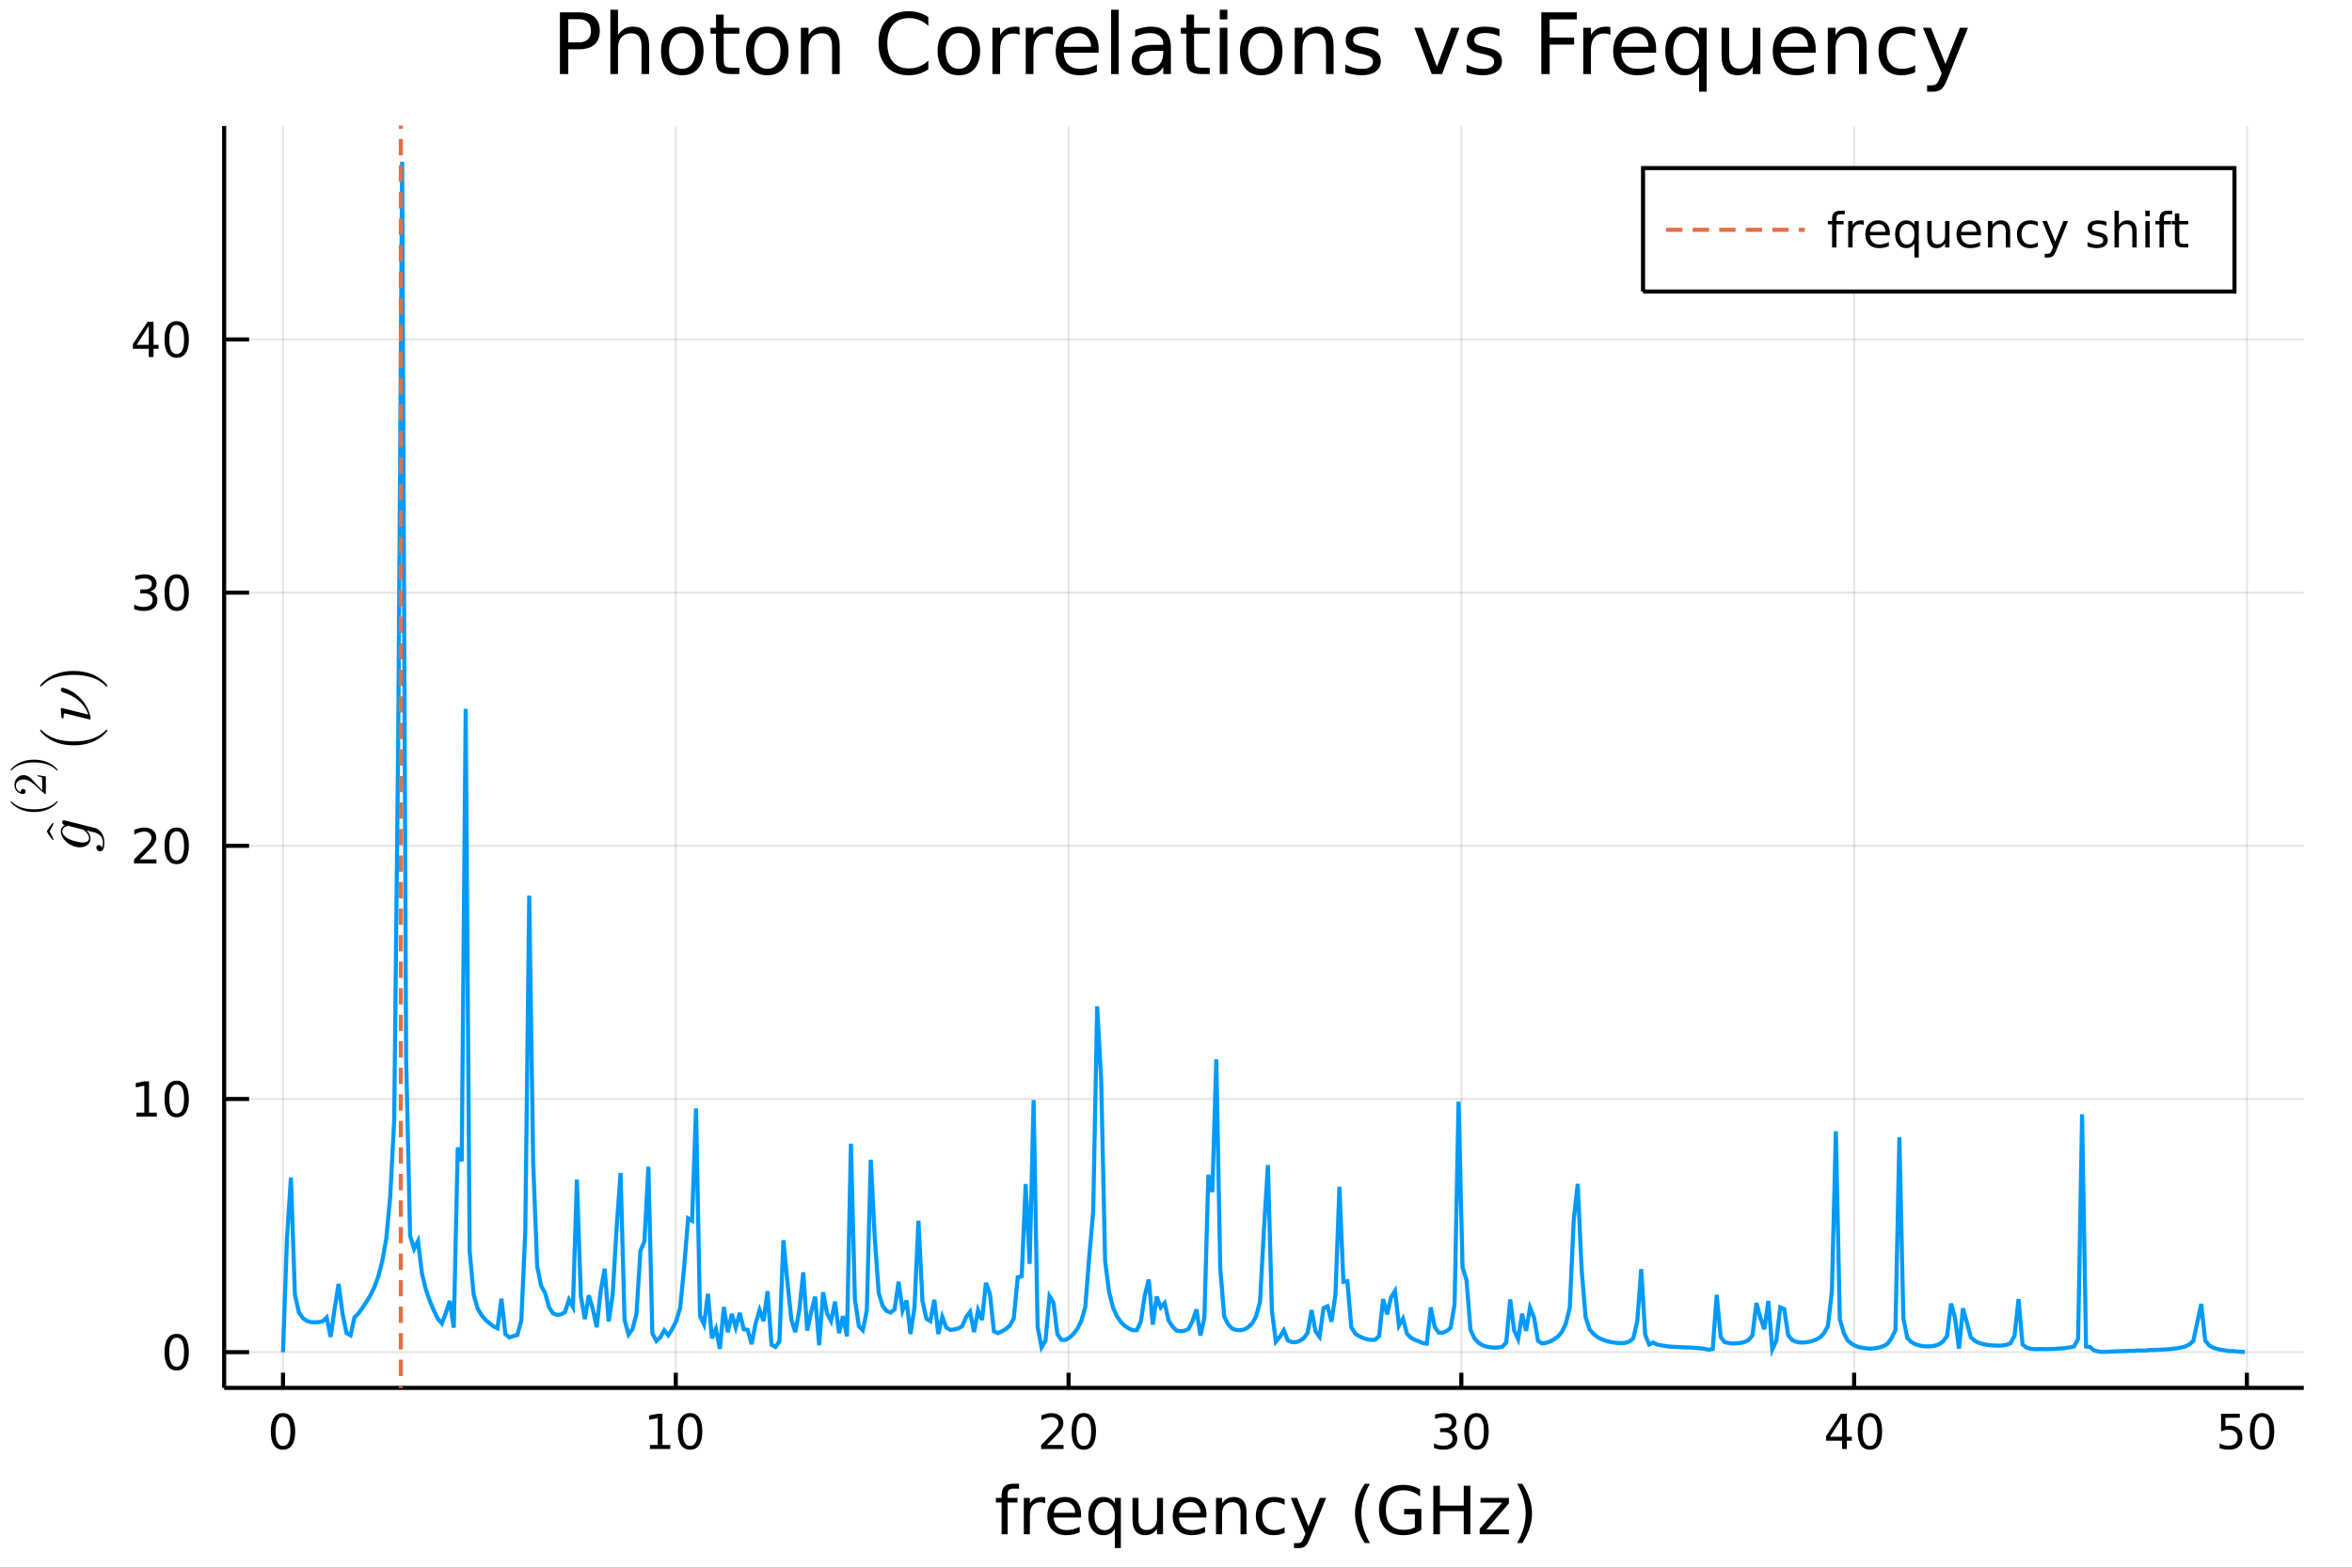 <?xml version="1.0" encoding="utf-8"?>
<svg xmlns="http://www.w3.org/2000/svg" xmlns:xlink="http://www.w3.org/1999/xlink" width="576" height="384" viewBox="0 0 2304 1536">
<rect x="0" y="0" width="2304" height="1536" fill="#333333" stroke="none"/>
<defs>
  <clipPath id="clip820">
    <rect x="0" y="0" width="2304" height="1536"/>
  </clipPath>
</defs>
<path clip-path="url(#clip820)" d="
M0 1536 L2304 1536 L2304 0 L0 0  Z
  " fill="#ffffff" fill-rule="evenodd" fill-opacity="1"/>
<defs>
  <clipPath id="clip821">
    <rect x="460" y="0" width="1614" height="1536"/>
  </clipPath>
</defs>
<defs>
  <clipPath id="clip822">
    <rect x="264" y="123" width="1994" height="1241"/>
  </clipPath>
</defs>
<path clip-path="url(#clip820)" d="
M219.571 1359.82 L2256.76 1359.82 L2256.76 123.472 L219.571 123.472  Z
  " fill="#ffffff" fill-rule="evenodd" fill-opacity="1"/>
<defs>
  <clipPath id="clip823">
    <rect x="219" y="123" width="2038" height="1237"/>
  </clipPath>
</defs>
<polyline clip-path="url(#clip823)" style="stroke:#000000; stroke-width:2; stroke-opacity:0.1; fill:none" points="
  277.227,1359.82 277.227,123.472 
  "/>
<polyline clip-path="url(#clip823)" style="stroke:#000000; stroke-width:2; stroke-opacity:0.1; fill:none" points="
  661.991,1359.82 661.991,123.472 
  "/>
<polyline clip-path="url(#clip823)" style="stroke:#000000; stroke-width:2; stroke-opacity:0.1; fill:none" points="
  1046.75,1359.82 1046.75,123.472 
  "/>
<polyline clip-path="url(#clip823)" style="stroke:#000000; stroke-width:2; stroke-opacity:0.1; fill:none" points="
  1431.52,1359.82 1431.52,123.472 
  "/>
<polyline clip-path="url(#clip823)" style="stroke:#000000; stroke-width:2; stroke-opacity:0.1; fill:none" points="
  1816.28,1359.82 1816.28,123.472 
  "/>
<polyline clip-path="url(#clip823)" style="stroke:#000000; stroke-width:2; stroke-opacity:0.1; fill:none" points="
  2201.04,1359.82 2201.04,123.472 
  "/>
<polyline clip-path="url(#clip820)" style="stroke:#000000; stroke-width:4; stroke-opacity:1; fill:none" points="
  219.571,1359.82 2256.76,1359.82 
  "/>
<polyline clip-path="url(#clip820)" style="stroke:#000000; stroke-width:4; stroke-opacity:1; fill:none" points="
  277.227,1359.82 277.227,1344.98 
  "/>
<polyline clip-path="url(#clip820)" style="stroke:#000000; stroke-width:4; stroke-opacity:1; fill:none" points="
  661.991,1359.82 661.991,1344.98 
  "/>
<polyline clip-path="url(#clip820)" style="stroke:#000000; stroke-width:4; stroke-opacity:1; fill:none" points="
  1046.75,1359.82 1046.75,1344.98 
  "/>
<polyline clip-path="url(#clip820)" style="stroke:#000000; stroke-width:4; stroke-opacity:1; fill:none" points="
  1431.52,1359.82 1431.52,1344.98 
  "/>
<polyline clip-path="url(#clip820)" style="stroke:#000000; stroke-width:4; stroke-opacity:1; fill:none" points="
  1816.28,1359.82 1816.28,1344.98 
  "/>
<polyline clip-path="url(#clip820)" style="stroke:#000000; stroke-width:4; stroke-opacity:1; fill:none" points="
  2201.04,1359.82 2201.04,1344.98 
  "/>
<path clip-path="url(#clip820)" d="M 0 0 M277.227 1388.24 Q273.616 1388.24 271.787 1391.81 Q269.982 1395.35 269.982 1402.48 Q269.982 1409.59 271.787 1413.15 Q273.616 1416.69 277.227 1416.69 Q280.861 1416.69 282.667 1413.15 Q284.495 1409.59 284.495 1402.48 Q284.495 1395.35 282.667 1391.81 Q280.861 1388.24 277.227 1388.24 M277.227 1384.54 Q283.037 1384.54 286.093 1389.15 Q289.171 1393.73 289.171 1402.48 Q289.171 1411.21 286.093 1415.81 Q283.037 1420.4 277.227 1420.4 Q271.417 1420.4 268.338 1415.81 Q265.283 1411.21 265.283 1402.48 Q265.283 1393.73 268.338 1389.15 Q271.417 1384.54 277.227 1384.54 Z" fill="#000000" fill-rule="evenodd" fill-opacity="1" /><path clip-path="url(#clip820)" d="M 0 0 M636.678 1415.79 L644.317 1415.79 L644.317 1389.42 L636.007 1391.09 L636.007 1386.83 L644.271 1385.16 L648.947 1385.16 L648.947 1415.79 L656.585 1415.79 L656.585 1419.72 L636.678 1419.72 L636.678 1415.79 Z" fill="#000000" fill-rule="evenodd" fill-opacity="1" /><path clip-path="url(#clip820)" d="M 0 0 M676.03 1388.24 Q672.419 1388.24 670.59 1391.81 Q668.784 1395.35 668.784 1402.48 Q668.784 1409.59 670.59 1413.15 Q672.419 1416.69 676.03 1416.69 Q679.664 1416.69 681.47 1413.15 Q683.298 1409.59 683.298 1402.48 Q683.298 1395.35 681.47 1391.81 Q679.664 1388.24 676.03 1388.24 M676.03 1384.54 Q681.84 1384.54 684.895 1389.15 Q687.974 1393.73 687.974 1402.48 Q687.974 1411.21 684.895 1415.81 Q681.84 1420.4 676.03 1420.4 Q670.22 1420.4 667.141 1415.81 Q664.085 1411.21 664.085 1402.48 Q664.085 1393.73 667.141 1389.15 Q670.22 1384.54 676.03 1384.54 Z" fill="#000000" fill-rule="evenodd" fill-opacity="1" /><path clip-path="url(#clip820)" d="M 0 0 M1025.53 1415.79 L1041.85 1415.79 L1041.85 1419.72 L1019.9 1419.72 L1019.9 1415.79 Q1022.56 1413.03 1027.15 1408.4 Q1031.75 1403.75 1032.93 1402.41 Q1035.18 1399.89 1036.06 1398.15 Q1036.96 1396.39 1036.96 1394.7 Q1036.96 1391.95 1035.02 1390.21 Q1033.1 1388.47 1029.99 1388.47 Q1027.8 1388.47 1025.34 1389.24 Q1022.91 1390 1020.13 1391.55 L1020.13 1386.83 Q1022.96 1385.7 1025.41 1385.12 Q1027.87 1384.54 1029.9 1384.54 Q1035.27 1384.54 1038.47 1387.22 Q1041.66 1389.91 1041.66 1394.4 Q1041.66 1396.53 1040.85 1398.45 Q1040.06 1400.35 1037.96 1402.94 Q1037.38 1403.61 1034.28 1406.83 Q1031.18 1410.02 1025.53 1415.79 Z" fill="#000000" fill-rule="evenodd" fill-opacity="1" /><path clip-path="url(#clip820)" d="M 0 0 M1061.66 1388.24 Q1058.05 1388.24 1056.22 1391.81 Q1054.42 1395.35 1054.42 1402.48 Q1054.42 1409.59 1056.22 1413.15 Q1058.05 1416.69 1061.66 1416.69 Q1065.3 1416.69 1067.1 1413.15 Q1068.93 1409.59 1068.93 1402.48 Q1068.93 1395.35 1067.1 1391.81 Q1065.3 1388.24 1061.66 1388.24 M1061.66 1384.54 Q1067.47 1384.54 1070.53 1389.15 Q1073.61 1393.73 1073.61 1402.48 Q1073.61 1411.21 1070.53 1415.81 Q1067.47 1420.4 1061.66 1420.4 Q1055.85 1420.4 1052.77 1415.81 Q1049.72 1411.21 1049.72 1402.48 Q1049.72 1393.73 1052.77 1389.15 Q1055.85 1384.54 1061.66 1384.54 Z" fill="#000000" fill-rule="evenodd" fill-opacity="1" /><path clip-path="url(#clip820)" d="M 0 0 M1420.36 1401.09 Q1423.72 1401.81 1425.59 1404.08 Q1427.49 1406.34 1427.49 1409.68 Q1427.49 1414.79 1423.97 1417.59 Q1420.45 1420.4 1413.97 1420.4 Q1411.8 1420.4 1409.48 1419.96 Q1407.19 1419.54 1404.74 1418.68 L1404.74 1414.17 Q1406.68 1415.3 1408.99 1415.88 Q1411.31 1416.46 1413.83 1416.46 Q1418.23 1416.46 1420.52 1414.72 Q1422.84 1412.99 1422.84 1409.68 Q1422.84 1406.62 1420.68 1404.91 Q1418.55 1403.17 1414.74 1403.17 L1410.71 1403.17 L1410.71 1399.33 L1414.92 1399.33 Q1418.37 1399.33 1420.2 1397.96 Q1422.03 1396.58 1422.03 1393.98 Q1422.03 1391.32 1420.13 1389.91 Q1418.25 1388.47 1414.74 1388.47 Q1412.81 1388.47 1410.62 1388.89 Q1408.42 1389.31 1405.78 1390.19 L1405.78 1386.02 Q1408.44 1385.28 1410.75 1384.91 Q1413.09 1384.54 1415.15 1384.54 Q1420.48 1384.54 1423.58 1386.97 Q1426.68 1389.38 1426.68 1393.5 Q1426.68 1396.37 1425.04 1398.36 Q1423.39 1400.33 1420.36 1401.09 Z" fill="#000000" fill-rule="evenodd" fill-opacity="1" /><path clip-path="url(#clip820)" d="M 0 0 M1446.36 1388.24 Q1442.74 1388.24 1440.92 1391.81 Q1439.11 1395.35 1439.11 1402.48 Q1439.11 1409.59 1440.92 1413.15 Q1442.74 1416.69 1446.36 1416.69 Q1449.99 1416.69 1451.8 1413.15 Q1453.62 1409.59 1453.62 1402.48 Q1453.62 1395.35 1451.8 1391.81 Q1449.99 1388.24 1446.36 1388.24 M1446.36 1384.54 Q1452.17 1384.54 1455.22 1389.15 Q1458.3 1393.73 1458.3 1402.48 Q1458.3 1411.21 1455.22 1415.81 Q1452.17 1420.4 1446.36 1420.4 Q1440.55 1420.4 1437.47 1415.81 Q1434.41 1411.21 1434.41 1402.48 Q1434.41 1393.73 1437.47 1389.15 Q1440.55 1384.54 1446.36 1384.54 Z" fill="#000000" fill-rule="evenodd" fill-opacity="1" /><path clip-path="url(#clip820)" d="M 0 0 M1804.45 1389.24 L1792.65 1407.69 L1804.45 1407.69 L1804.45 1389.24 M1803.23 1385.16 L1809.11 1385.16 L1809.11 1407.69 L1814.04 1407.69 L1814.04 1411.58 L1809.11 1411.58 L1809.11 1419.72 L1804.45 1419.72 L1804.45 1411.58 L1788.85 1411.58 L1788.85 1407.06 L1803.23 1385.16 Z" fill="#000000" fill-rule="evenodd" fill-opacity="1" /><path clip-path="url(#clip820)" d="M 0 0 M1831.77 1388.24 Q1828.16 1388.24 1826.33 1391.81 Q1824.52 1395.35 1824.52 1402.48 Q1824.52 1409.59 1826.33 1413.15 Q1828.16 1416.69 1831.77 1416.69 Q1835.4 1416.69 1837.21 1413.15 Q1839.04 1409.59 1839.04 1402.48 Q1839.04 1395.35 1837.21 1391.81 Q1835.4 1388.24 1831.77 1388.24 M1831.77 1384.54 Q1837.58 1384.54 1840.63 1389.15 Q1843.71 1393.73 1843.71 1402.48 Q1843.71 1411.21 1840.63 1415.81 Q1837.58 1420.4 1831.77 1420.4 Q1825.96 1420.4 1822.88 1415.81 Q1819.82 1411.21 1819.82 1402.48 Q1819.82 1393.73 1822.88 1389.15 Q1825.96 1384.54 1831.77 1384.54 Z" fill="#000000" fill-rule="evenodd" fill-opacity="1" /><path clip-path="url(#clip820)" d="M 0 0 M2175.74 1385.16 L2194.1 1385.16 L2194.1 1389.1 L2180.03 1389.1 L2180.03 1397.57 Q2181.05 1397.22 2182.06 1397.06 Q2183.08 1396.88 2184.1 1396.88 Q2189.89 1396.88 2193.27 1400.05 Q2196.65 1403.22 2196.65 1408.64 Q2196.65 1414.21 2193.17 1417.32 Q2189.7 1420.4 2183.38 1420.4 Q2181.21 1420.4 2178.94 1420.02 Q2176.69 1419.65 2174.29 1418.91 L2174.29 1414.21 Q2176.37 1415.35 2178.59 1415.9 Q2180.81 1416.46 2183.29 1416.46 Q2187.3 1416.46 2189.63 1414.35 Q2191.97 1412.25 2191.97 1408.64 Q2191.97 1405.02 2189.63 1402.92 Q2187.3 1400.81 2183.29 1400.81 Q2181.42 1400.81 2179.54 1401.23 Q2177.69 1401.65 2175.74 1402.52 L2175.74 1385.16 Z" fill="#000000" fill-rule="evenodd" fill-opacity="1" /><path clip-path="url(#clip820)" d="M 0 0 M2215.86 1388.24 Q2212.25 1388.24 2210.42 1391.81 Q2208.61 1395.35 2208.61 1402.48 Q2208.61 1409.59 2210.42 1413.15 Q2212.25 1416.69 2215.86 1416.69 Q2219.49 1416.69 2221.3 1413.15 Q2223.13 1409.59 2223.13 1402.48 Q2223.13 1395.35 2221.3 1391.81 Q2219.49 1388.24 2215.86 1388.24 M2215.86 1384.54 Q2221.67 1384.54 2224.73 1389.15 Q2227.8 1393.73 2227.8 1402.48 Q2227.8 1411.21 2224.73 1415.81 Q2221.67 1420.4 2215.86 1420.4 Q2210.05 1420.4 2206.97 1415.81 Q2203.92 1411.21 2203.92 1402.48 Q2203.92 1393.73 2206.97 1389.15 Q2210.05 1384.54 2215.86 1384.54 Z" fill="#000000" fill-rule="evenodd" fill-opacity="1" /><path clip-path="url(#clip820)" d="M 0 0 M998.272 1453.72 L998.272 1458.59 L992.67 1458.59 Q989.519 1458.59 988.277 1459.86 Q987.068 1461.13 987.068 1464.44 L987.068 1467.6 L996.712 1467.6 L996.712 1472.15 L987.068 1472.15 L987.068 1503.24 L981.18 1503.24 L981.18 1472.15 L975.578 1472.15 L975.578 1467.6 L981.18 1467.6 L981.18 1465.11 Q981.18 1459.16 983.949 1456.46 Q986.718 1453.72 992.733 1453.72 L998.272 1453.72 Z" fill="#000000" fill-rule="evenodd" fill-opacity="1" /><path clip-path="url(#clip820)" d="M 0 0 M1023.83 1473.07 Q1022.84 1472.5 1021.67 1472.24 Q1020.52 1471.96 1019.12 1471.96 Q1014.15 1471.96 1011.48 1475.2 Q1008.84 1478.42 1008.84 1484.47 L1008.84 1503.24 L1002.95 1503.24 L1002.95 1467.6 L1008.84 1467.6 L1008.84 1473.13 Q1010.68 1469.89 1013.64 1468.33 Q1016.6 1466.74 1020.84 1466.74 Q1021.44 1466.74 1022.17 1466.83 Q1022.91 1466.9 1023.8 1467.05 L1023.83 1473.07 Z" fill="#000000" fill-rule="evenodd" fill-opacity="1" /><path clip-path="url(#clip820)" d="M 0 0 M1059.03 1483.96 L1059.03 1486.82 L1032.11 1486.82 Q1032.49 1492.87 1035.73 1496.05 Q1039.01 1499.2 1044.84 1499.2 Q1048.21 1499.2 1051.36 1498.37 Q1054.54 1497.55 1057.66 1495.89 L1057.66 1501.43 Q1054.51 1502.77 1051.2 1503.47 Q1047.89 1504.17 1044.49 1504.17 Q1035.96 1504.17 1030.96 1499.2 Q1025.99 1494.24 1025.99 1485.77 Q1025.99 1477.02 1030.7 1471.89 Q1035.45 1466.74 1043.47 1466.74 Q1050.66 1466.74 1054.83 1471.38 Q1059.03 1476 1059.03 1483.96 M1053.18 1482.24 Q1053.11 1477.43 1050.47 1474.57 Q1047.86 1471.7 1043.53 1471.7 Q1038.63 1471.7 1035.67 1474.47 Q1032.74 1477.24 1032.3 1482.27 L1053.18 1482.24 Z" fill="#000000" fill-rule="evenodd" fill-opacity="1" /><path clip-path="url(#clip820)" d="M 0 0 M1072.15 1485.45 Q1072.15 1491.91 1074.79 1495.6 Q1077.46 1499.27 1082.11 1499.27 Q1086.75 1499.27 1089.43 1495.6 Q1092.1 1491.91 1092.1 1485.45 Q1092.1 1478.99 1089.43 1475.33 Q1086.75 1471.64 1082.11 1471.64 Q1077.46 1471.64 1074.79 1475.33 Q1072.15 1478.99 1072.15 1485.45 M1092.1 1497.9 Q1090.26 1501.08 1087.42 1502.64 Q1084.62 1504.17 1080.68 1504.17 Q1074.21 1504.17 1070.14 1499.01 Q1066.1 1493.85 1066.1 1485.45 Q1066.1 1477.05 1070.14 1471.89 Q1074.21 1466.74 1080.68 1466.74 Q1084.62 1466.74 1087.42 1468.3 Q1090.26 1469.82 1092.1 1473.01 L1092.1 1467.6 L1097.96 1467.6 L1097.96 1516.8 L1092.1 1516.8 L1092.1 1497.9 Z" fill="#000000" fill-rule="evenodd" fill-opacity="1" /><path clip-path="url(#clip820)" d="M 0 0 M1109.42 1489.18 L1109.42 1467.6 L1115.27 1467.6 L1115.27 1488.95 Q1115.27 1494.01 1117.25 1496.56 Q1119.22 1499.07 1123.17 1499.07 Q1127.91 1499.07 1130.65 1496.05 Q1133.42 1493.03 1133.42 1487.81 L1133.42 1467.6 L1139.27 1467.6 L1139.27 1503.24 L1133.42 1503.24 L1133.42 1497.77 Q1131.28 1501.02 1128.45 1502.61 Q1125.65 1504.17 1121.93 1504.17 Q1115.78 1504.17 1112.6 1500.35 Q1109.42 1496.53 1109.42 1489.18 M1124.15 1466.74 L1124.15 1466.74 Z" fill="#000000" fill-rule="evenodd" fill-opacity="1" /><path clip-path="url(#clip820)" d="M 0 0 M1181.83 1483.96 L1181.83 1486.82 L1154.9 1486.82 Q1155.28 1492.87 1158.53 1496.05 Q1161.81 1499.2 1167.63 1499.2 Q1171.01 1499.2 1174.16 1498.37 Q1177.34 1497.55 1180.46 1495.89 L1180.46 1501.43 Q1177.31 1502.77 1174 1503.47 Q1170.69 1504.17 1167.28 1504.17 Q1158.75 1504.17 1153.75 1499.2 Q1148.79 1494.24 1148.79 1485.77 Q1148.79 1477.02 1153.5 1471.89 Q1158.24 1466.74 1166.26 1466.74 Q1173.46 1466.74 1177.63 1471.38 Q1181.83 1476 1181.83 1483.96 M1175.97 1482.24 Q1175.91 1477.43 1173.26 1474.57 Q1170.65 1471.7 1166.33 1471.7 Q1161.42 1471.7 1158.46 1474.47 Q1155.54 1477.24 1155.09 1482.27 L1175.97 1482.24 Z" fill="#000000" fill-rule="evenodd" fill-opacity="1" /><path clip-path="url(#clip820)" d="M 0 0 M1221.07 1481.73 L1221.07 1503.24 L1215.21 1503.24 L1215.21 1481.92 Q1215.21 1476.86 1213.24 1474.34 Q1211.27 1471.83 1207.32 1471.83 Q1202.58 1471.83 1199.84 1474.85 Q1197.1 1477.88 1197.1 1483.1 L1197.1 1503.24 L1191.22 1503.24 L1191.22 1467.6 L1197.1 1467.6 L1197.1 1473.13 Q1199.21 1469.92 1202.04 1468.33 Q1204.9 1466.74 1208.63 1466.74 Q1214.77 1466.74 1217.92 1470.56 Q1221.07 1474.34 1221.07 1481.73 Z" fill="#000000" fill-rule="evenodd" fill-opacity="1" /><path clip-path="url(#clip820)" d="M 0 0 M1258.41 1468.96 L1258.41 1474.44 Q1255.92 1473.07 1253.41 1472.4 Q1250.93 1471.7 1248.38 1471.7 Q1242.68 1471.7 1239.53 1475.33 Q1236.38 1478.93 1236.38 1485.45 Q1236.38 1491.98 1239.53 1495.6 Q1242.68 1499.2 1248.38 1499.2 Q1250.93 1499.2 1253.41 1498.53 Q1255.92 1497.83 1258.41 1496.46 L1258.41 1501.88 Q1255.96 1503.02 1253.31 1503.59 Q1250.7 1504.17 1247.74 1504.17 Q1239.69 1504.17 1234.95 1499.11 Q1230.21 1494.05 1230.21 1485.45 Q1230.21 1476.73 1234.98 1471.73 Q1239.79 1466.74 1248.13 1466.74 Q1250.83 1466.74 1253.41 1467.31 Q1255.99 1467.85 1258.41 1468.96 Z" fill="#000000" fill-rule="evenodd" fill-opacity="1" /><path clip-path="url(#clip820)" d="M 0 0 M1283.42 1506.55 Q1280.94 1512.92 1278.59 1514.86 Q1276.23 1516.8 1272.28 1516.8 L1267.6 1516.8 L1267.6 1511.9 L1271.04 1511.9 Q1273.46 1511.9 1274.8 1510.76 Q1276.13 1509.61 1277.76 1505.34 L1278.81 1502.67 L1264.39 1467.6 L1270.6 1467.6 L1281.74 1495.48 L1292.88 1467.6 L1299.08 1467.6 L1283.42 1506.55 Z" fill="#000000" fill-rule="evenodd" fill-opacity="1" /><path clip-path="url(#clip820)" d="M 0 0 M1341.96 1453.78 Q1337.69 1461.1 1335.62 1468.26 Q1333.55 1475.43 1333.55 1482.78 Q1333.55 1490.13 1335.62 1497.36 Q1337.72 1504.55 1341.96 1511.84 L1336.86 1511.84 Q1332.09 1504.36 1329.7 1497.13 Q1327.35 1489.91 1327.35 1482.78 Q1327.35 1475.68 1329.7 1468.49 Q1332.06 1461.29 1336.86 1453.78 L1341.96 1453.78 Z" fill="#000000" fill-rule="evenodd" fill-opacity="1" /><path clip-path="url(#clip820)" d="M 0 0 M1385.98 1496.46 L1385.98 1483.7 L1375.47 1483.7 L1375.47 1478.42 L1392.34 1478.42 L1392.34 1498.82 Q1388.62 1501.46 1384.13 1502.83 Q1379.64 1504.17 1374.55 1504.17 Q1363.41 1504.17 1357.11 1497.67 Q1350.84 1491.15 1350.84 1479.53 Q1350.84 1467.88 1357.11 1461.39 Q1363.41 1454.86 1374.55 1454.86 Q1379.2 1454.86 1383.37 1456.01 Q1387.57 1457.16 1391.1 1459.38 L1391.1 1466.23 Q1387.53 1463.2 1383.52 1461.68 Q1379.51 1460.15 1375.09 1460.15 Q1366.37 1460.15 1361.98 1465.02 Q1357.62 1469.89 1357.62 1479.53 Q1357.62 1489.14 1361.98 1494.01 Q1366.37 1498.88 1375.09 1498.88 Q1378.5 1498.88 1381.17 1498.31 Q1383.84 1497.71 1385.98 1496.46 Z" fill="#000000" fill-rule="evenodd" fill-opacity="1" /><path clip-path="url(#clip820)" d="M 0 0 M1404.09 1455.72 L1410.51 1455.72 L1410.51 1475.2 L1433.88 1475.2 L1433.88 1455.72 L1440.31 1455.72 L1440.31 1503.24 L1433.88 1503.24 L1433.88 1480.61 L1410.51 1480.61 L1410.51 1503.24 L1404.09 1503.24 L1404.09 1455.72 Z" fill="#000000" fill-rule="evenodd" fill-opacity="1" /><path clip-path="url(#clip820)" d="M 0 0 M1450.3 1467.6 L1478.12 1467.6 L1478.12 1472.94 L1456.09 1498.57 L1478.12 1498.57 L1478.12 1503.24 L1449.5 1503.24 L1449.5 1497.9 L1471.53 1472.27 L1450.3 1472.27 L1450.3 1467.6 Z" fill="#000000" fill-rule="evenodd" fill-opacity="1" /><path clip-path="url(#clip820)" d="M 0 0 M1486.14 1453.78 L1491.23 1453.78 Q1496.01 1461.29 1498.36 1468.49 Q1500.75 1475.68 1500.75 1482.78 Q1500.75 1489.91 1498.36 1497.13 Q1496.01 1504.36 1491.23 1511.84 L1486.14 1511.84 Q1490.37 1504.55 1492.44 1497.36 Q1494.54 1490.13 1494.54 1482.78 Q1494.54 1475.43 1492.44 1468.26 Q1490.37 1461.1 1486.14 1453.78 Z" fill="#000000" fill-rule="evenodd" fill-opacity="1" /><polyline clip-path="url(#clip823)" style="stroke:#000000; stroke-width:2; stroke-opacity:0.1; fill:none" points="
  219.571,1324.83 2256.76,1324.83 
  "/>
<polyline clip-path="url(#clip823)" style="stroke:#000000; stroke-width:2; stroke-opacity:0.1; fill:none" points="
  219.571,1076.77 2256.76,1076.77 
  "/>
<polyline clip-path="url(#clip823)" style="stroke:#000000; stroke-width:2; stroke-opacity:0.1; fill:none" points="
  219.571,828.708 2256.76,828.708 
  "/>
<polyline clip-path="url(#clip823)" style="stroke:#000000; stroke-width:2; stroke-opacity:0.1; fill:none" points="
  219.571,580.647 2256.76,580.647 
  "/>
<polyline clip-path="url(#clip823)" style="stroke:#000000; stroke-width:2; stroke-opacity:0.1; fill:none" points="
  219.571,332.587 2256.76,332.587 
  "/>
<polyline clip-path="url(#clip820)" style="stroke:#000000; stroke-width:4; stroke-opacity:1; fill:none" points="
  219.571,1359.82 219.571,123.472 
  "/>
<polyline clip-path="url(#clip820)" style="stroke:#000000; stroke-width:4; stroke-opacity:1; fill:none" points="
  219.571,1324.83 244.017,1324.83 
  "/>
<polyline clip-path="url(#clip820)" style="stroke:#000000; stroke-width:4; stroke-opacity:1; fill:none" points="
  219.571,1076.77 244.017,1076.77 
  "/>
<polyline clip-path="url(#clip820)" style="stroke:#000000; stroke-width:4; stroke-opacity:1; fill:none" points="
  219.571,828.708 244.017,828.708 
  "/>
<polyline clip-path="url(#clip820)" style="stroke:#000000; stroke-width:4; stroke-opacity:1; fill:none" points="
  219.571,580.647 244.017,580.647 
  "/>
<polyline clip-path="url(#clip820)" style="stroke:#000000; stroke-width:4; stroke-opacity:1; fill:none" points="
  219.571,332.587 244.017,332.587 
  "/>
<path clip-path="url(#clip820)" d="M 0 0 M173.066 1310.63 Q169.455 1310.63 167.627 1314.19 Q165.821 1317.73 165.821 1324.86 Q165.821 1331.97 167.627 1335.53 Q169.455 1339.08 173.066 1339.08 Q176.701 1339.08 178.506 1335.53 Q180.335 1331.97 180.335 1324.86 Q180.335 1317.73 178.506 1314.19 Q176.701 1310.63 173.066 1310.63 M173.066 1306.92 Q178.876 1306.92 181.932 1311.53 Q185.011 1316.11 185.011 1324.86 Q185.011 1333.59 181.932 1338.2 Q178.876 1342.78 173.066 1342.78 Q167.256 1342.78 164.177 1338.2 Q161.122 1333.59 161.122 1324.86 Q161.122 1316.11 164.177 1311.53 Q167.256 1306.92 173.066 1306.92 Z" fill="#000000" fill-rule="evenodd" fill-opacity="1" /><path clip-path="url(#clip820)" d="M 0 0 M133.715 1090.11 L141.354 1090.11 L141.354 1063.75 L133.043 1065.41 L133.043 1061.16 L141.307 1059.49 L145.983 1059.49 L145.983 1090.11 L153.622 1090.11 L153.622 1094.05 L133.715 1094.05 L133.715 1090.11 Z" fill="#000000" fill-rule="evenodd" fill-opacity="1" /><path clip-path="url(#clip820)" d="M 0 0 M173.066 1062.57 Q169.455 1062.57 167.627 1066.13 Q165.821 1069.67 165.821 1076.8 Q165.821 1083.91 167.627 1087.47 Q169.455 1091.02 173.066 1091.02 Q176.701 1091.02 178.506 1087.47 Q180.335 1083.91 180.335 1076.8 Q180.335 1069.67 178.506 1066.13 Q176.701 1062.57 173.066 1062.57 M173.066 1058.86 Q178.876 1058.86 181.932 1063.47 Q185.011 1068.05 185.011 1076.8 Q185.011 1085.53 181.932 1090.14 Q178.876 1094.72 173.066 1094.72 Q167.256 1094.72 164.177 1090.14 Q161.122 1085.53 161.122 1076.8 Q161.122 1068.05 164.177 1063.47 Q167.256 1058.86 173.066 1058.86 Z" fill="#000000" fill-rule="evenodd" fill-opacity="1" /><path clip-path="url(#clip820)" d="M 0 0 M136.932 842.053 L153.252 842.053 L153.252 845.988 L131.307 845.988 L131.307 842.053 Q133.969 839.298 138.553 834.669 Q143.159 830.016 144.34 828.673 Q146.585 826.15 147.465 824.414 Q148.367 822.655 148.367 820.965 Q148.367 818.21 146.423 816.474 Q144.502 814.738 141.4 814.738 Q139.201 814.738 136.747 815.502 Q134.317 816.266 131.539 817.817 L131.539 813.095 Q134.363 811.96 136.817 811.382 Q139.27 810.803 141.307 810.803 Q146.678 810.803 149.872 813.488 Q153.066 816.173 153.066 820.664 Q153.066 822.794 152.256 824.715 Q151.469 826.613 149.363 829.206 Q148.784 829.877 145.682 833.094 Q142.58 836.289 136.932 842.053 Z" fill="#000000" fill-rule="evenodd" fill-opacity="1" /><path clip-path="url(#clip820)" d="M 0 0 M173.066 814.507 Q169.455 814.507 167.627 818.071 Q165.821 821.613 165.821 828.743 Q165.821 835.849 167.627 839.414 Q169.455 842.956 173.066 842.956 Q176.701 842.956 178.506 839.414 Q180.335 835.849 180.335 828.743 Q180.335 821.613 178.506 818.071 Q176.701 814.507 173.066 814.507 M173.066 810.803 Q178.876 810.803 181.932 815.409 Q185.011 819.993 185.011 828.743 Q185.011 837.469 181.932 842.076 Q178.876 846.659 173.066 846.659 Q167.256 846.659 164.177 842.076 Q161.122 837.469 161.122 828.743 Q161.122 819.993 164.177 815.409 Q167.256 810.803 173.066 810.803 Z" fill="#000000" fill-rule="evenodd" fill-opacity="1" /><path clip-path="url(#clip820)" d="M 0 0 M147.071 579.293 Q150.428 580.011 152.303 582.279 Q154.201 584.548 154.201 587.881 Q154.201 592.997 150.682 595.798 Q147.164 598.599 140.682 598.599 Q138.506 598.599 136.192 598.159 Q133.9 597.742 131.446 596.886 L131.446 592.372 Q133.391 593.506 135.705 594.085 Q138.02 594.664 140.543 594.664 Q144.941 594.664 147.233 592.927 Q149.548 591.191 149.548 587.881 Q149.548 584.826 147.395 583.113 Q145.266 581.377 141.446 581.377 L137.418 581.377 L137.418 577.534 L141.631 577.534 Q145.08 577.534 146.909 576.168 Q148.738 574.779 148.738 572.187 Q148.738 569.525 146.84 568.113 Q144.965 566.678 141.446 566.678 Q139.525 566.678 137.326 567.094 Q135.127 567.511 132.488 568.391 L132.488 564.224 Q135.15 563.483 137.465 563.113 Q139.803 562.742 141.863 562.742 Q147.187 562.742 150.289 565.173 Q153.391 567.58 153.391 571.701 Q153.391 574.571 151.747 576.562 Q150.103 578.529 147.071 579.293 Z" fill="#000000" fill-rule="evenodd" fill-opacity="1" /><path clip-path="url(#clip820)" d="M 0 0 M173.066 566.446 Q169.455 566.446 167.627 570.011 Q165.821 573.553 165.821 580.682 Q165.821 587.789 167.627 591.353 Q169.455 594.895 173.066 594.895 Q176.701 594.895 178.506 591.353 Q180.335 587.789 180.335 580.682 Q180.335 573.553 178.506 570.011 Q176.701 566.446 173.066 566.446 M173.066 562.742 Q178.876 562.742 181.932 567.349 Q185.011 571.932 185.011 580.682 Q185.011 589.409 181.932 594.015 Q178.876 598.599 173.066 598.599 Q167.256 598.599 164.177 594.015 Q161.122 589.409 161.122 580.682 Q161.122 571.932 164.177 567.349 Q167.256 562.742 173.066 562.742 Z" fill="#000000" fill-rule="evenodd" fill-opacity="1" /><path clip-path="url(#clip820)" d="M 0 0 M145.752 319.381 L133.946 337.83 L145.752 337.83 L145.752 319.381 M144.525 315.307 L150.404 315.307 L150.404 337.83 L155.335 337.83 L155.335 341.719 L150.404 341.719 L150.404 349.867 L145.752 349.867 L145.752 341.719 L130.15 341.719 L130.15 337.205 L144.525 315.307 Z" fill="#000000" fill-rule="evenodd" fill-opacity="1" /><path clip-path="url(#clip820)" d="M 0 0 M173.066 318.386 Q169.455 318.386 167.627 321.95 Q165.821 325.492 165.821 332.622 Q165.821 339.728 167.627 343.293 Q169.455 346.835 173.066 346.835 Q176.701 346.835 178.506 343.293 Q180.335 339.728 180.335 332.622 Q180.335 325.492 178.506 321.95 Q176.701 318.386 173.066 318.386 M173.066 314.682 Q178.876 314.682 181.932 319.288 Q185.011 323.872 185.011 332.622 Q185.011 341.349 181.932 345.955 Q178.876 350.538 173.066 350.538 Q167.256 350.538 164.177 345.955 Q161.122 341.349 161.122 332.622 Q161.122 323.872 164.177 319.288 Q167.256 314.682 173.066 314.682 Z" fill="#000000" fill-rule="evenodd" fill-opacity="1" /><path clip-path="url(#clip820)" d="M 0 0 M51.61 806.247 L52.534 806.81 Q51.024 810.305 48.612 814.656 Q51.024 819.007 52.534 822.501 L51.61 823.042 Q48.296 819.232 45.749 814.656 Q48.319 810.034 51.61 806.247 Z" fill="#000000" fill-rule="evenodd" fill-opacity="1" /><path clip-path="url(#clip820)" d="M 0 0 M62.64 803.737 Q62.672 803.737 63.831 803.931 L93.107 811.274 Q94.652 811.66 96.198 812.755 Q97.776 813.818 99.129 815.525 Q100.514 817.199 101.351 819.776 Q102.221 822.32 102.221 825.251 Q102.221 829.921 101.222 831.982 Q100.256 834.011 98.195 834.011 Q96.392 834.011 95.361 832.884 Q94.363 831.757 94.363 830.468 Q94.363 829.244 95.071 828.6 Q95.78 827.956 96.681 827.956 Q97.68 827.956 98.678 828.633 Q99.709 829.309 100.095 830.662 Q100.772 828.504 100.772 825.38 Q100.772 818.778 93.783 815.943 Q93.686 815.879 93.654 815.879 L84.926 813.689 L84.862 813.786 Q85.506 814.333 86.247 815.203 Q86.955 816.04 87.825 817.844 Q88.694 819.647 88.694 821.418 Q88.694 825.122 85.86 827.666 Q82.994 830.178 78.26 830.178 Q74.814 830.178 71.368 828.794 Q67.889 827.377 65.345 825.187 Q62.769 822.964 61.158 820.13 Q59.548 817.264 59.548 814.494 Q59.548 812.562 60.708 810.919 Q61.835 809.277 63.703 808.375 Q62.157 808.214 61.513 807.344 Q60.868 806.443 60.868 805.67 Q60.868 804.8 61.352 804.285 Q61.803 803.737 62.64 803.737 M66.665 809.148 Q66.472 809.148 65.957 809.277 Q65.409 809.406 64.54 809.792 Q63.67 810.146 62.898 810.694 Q62.124 811.241 61.577 812.24 Q60.997 813.206 60.997 814.43 Q60.997 816.427 62.672 818.423 Q64.314 820.42 66.859 821.805 Q69.306 823.093 74.041 824.317 Q78.775 825.509 81.19 825.509 Q83.574 825.509 85.409 824.478 Q87.245 823.447 87.245 821.225 Q87.245 818.649 84.862 815.879 Q82.382 813.013 80.256 812.53 L67.664 809.341 Q66.891 809.148 66.665 809.148 Z" fill="#000000" fill-rule="evenodd" fill-opacity="1" /><path clip-path="url(#clip820)" d="M 0 0 M33.385 795.622 Q25.585 795.622 19.295 792.713 Q16.657 791.474 14.448 789.738 Q12.239 788.002 11.269 786.852 Q10.3 785.702 10.3 785.387 Q10.3 784.936 10.751 784.913 Q10.976 784.913 11.54 785.522 Q19.115 792.961 33.385 792.939 Q47.701 792.939 54.982 785.702 Q55.772 784.913 56.019 784.913 Q56.47 784.913 56.47 785.387 Q56.47 785.702 55.546 786.807 Q54.622 787.912 52.503 789.625 Q50.383 791.338 47.791 792.578 Q41.501 795.622 33.385 795.622 Z" fill="#000000" fill-rule="evenodd" fill-opacity="1" /><path clip-path="url(#clip820)" d="M 0 0 M44.928 777.893 Q44.094 777.893 43.846 777.826 Q43.598 777.736 43.214 777.375 L33.34 768.515 Q27.884 763.668 23.128 763.668 Q20.039 763.668 17.83 765.291 Q15.62 766.892 15.62 769.845 Q15.62 771.874 16.86 773.587 Q18.1 775.301 20.31 776.09 Q20.265 775.955 20.265 775.481 Q20.265 774.331 20.986 773.7 Q21.707 773.046 22.677 773.046 Q23.917 773.046 24.525 773.858 Q25.111 774.647 25.111 775.436 Q25.111 775.752 25.044 776.18 Q24.976 776.586 24.345 777.24 Q23.691 777.893 22.541 777.893 Q19.318 777.893 16.748 775.459 Q14.178 773.001 14.178 769.259 Q14.178 765.021 16.703 762.248 Q19.205 759.452 23.128 759.452 Q24.503 759.452 25.765 759.881 Q27.005 760.286 27.975 760.85 Q28.944 761.391 30.5 762.879 Q32.055 764.367 33.16 765.562 Q34.264 766.757 36.609 769.439 L41.366 774.331 L41.366 766.013 Q41.366 761.955 41.005 761.639 Q40.351 761.188 36.902 760.625 L36.902 759.452 L44.928 760.76 L44.928 777.893 Z" fill="#000000" fill-rule="evenodd" fill-opacity="1" /><path clip-path="url(#clip820)" d="M 0 0 M56.019 755.03 Q55.794 755.03 55.23 754.443 Q47.656 747.004 33.385 747.004 Q19.07 747.004 11.833 754.15 Q10.999 755.03 10.751 755.03 Q10.3 755.03 10.3 754.579 Q10.3 754.263 11.224 753.158 Q12.149 752.031 14.268 750.34 Q16.387 748.627 18.98 747.365 Q25.269 744.321 33.385 744.321 Q41.185 744.321 47.475 747.229 Q50.113 748.469 52.322 750.205 Q54.532 751.941 55.501 753.091 Q56.47 754.241 56.47 754.579 Q56.47 755.03 56.019 755.03 Z" fill="#000000" fill-rule="evenodd" fill-opacity="1" /><path clip-path="url(#clip820)" d="M 0 0 M72.205 730.261 Q61.062 730.261 52.076 726.107 Q48.308 724.335 45.152 721.856 Q41.996 719.376 40.611 717.733 Q39.226 716.091 39.226 715.64 Q39.226 714.996 39.87 714.963 Q40.192 714.963 40.998 715.833 Q51.819 726.461 72.205 726.429 Q92.656 726.429 103.058 716.091 Q104.185 714.963 104.54 714.963 Q105.184 714.963 105.184 715.64 Q105.184 716.091 103.863 717.669 Q102.543 719.247 99.516 721.695 Q96.488 724.142 92.784 725.913 Q83.799 730.261 72.205 730.261 Z" fill="#000000" fill-rule="evenodd" fill-opacity="1" /><path clip-path="url(#clip820)" d="M 0 0 M61.319 673.889 Q61.609 673.889 62.608 674.146 Q63.574 674.372 65.474 675.112 Q67.342 675.821 69.435 676.916 Q71.496 677.979 74.105 679.943 Q76.714 681.908 79 684.356 Q83.316 688.961 85.635 693.888 Q87.954 698.784 88.694 702.971 L88.694 703.904 Q88.694 704.935 87.889 704.935 L84.926 704.227 L68.791 700.201 Q63.864 698.945 63.445 698.945 Q63.059 698.945 62.865 699.106 Q62.64 699.235 62.479 700.008 Q62.318 700.748 62.318 702.23 Q62.318 702.842 62.285 703.132 Q62.253 703.389 62.092 703.615 Q61.899 703.84 61.513 703.84 Q60.965 703.84 60.675 703.615 Q60.353 703.357 60.289 703.164 Q60.224 702.971 60.192 702.584 Q60.16 702.037 59.999 700.201 Q59.806 698.365 59.677 696.787 Q59.548 695.209 59.548 694.533 Q59.548 694.146 59.741 693.921 Q59.902 693.695 60.096 693.695 L60.257 693.663 L86.504 700.136 Q85.731 697.753 84.443 695.402 Q83.155 693.019 81.029 690.442 Q78.872 687.866 76.198 685.676 Q73.525 683.486 69.79 681.554 Q66.021 679.589 61.706 678.365 Q60.836 678.14 60.321 677.592 Q59.806 677.013 59.677 676.594 Q59.548 676.175 59.548 675.789 Q59.548 674.919 60.031 674.404 Q60.482 673.889 61.319 673.889 Z" fill="#000000" fill-rule="evenodd" fill-opacity="1" /><path clip-path="url(#clip820)" d="M 0 0 M104.54 672.687 Q104.218 672.687 103.412 671.85 Q92.591 661.222 72.205 661.222 Q51.754 661.222 41.416 671.431 Q40.224 672.687 39.87 672.687 Q39.226 672.687 39.226 672.043 Q39.226 671.592 40.547 670.014 Q41.867 668.404 44.894 665.988 Q47.922 663.541 51.625 661.737 Q60.611 657.389 72.205 657.389 Q83.348 657.389 92.334 661.544 Q96.102 663.315 99.258 665.795 Q102.414 668.275 103.799 669.918 Q105.184 671.56 105.184 672.043 Q105.184 672.687 104.54 672.687 Z" fill="#000000" fill-rule="evenodd" fill-opacity="1" /><path clip-path="url(#clip820)" d="M 0 0 M556.68 18.82 L556.68 41.546 L566.969 41.546 Q572.681 41.546 575.8 38.589 Q578.919 35.632 578.919 30.163 Q578.919 24.735 575.8 21.778 Q572.681 18.82 566.969 18.82 L556.68 18.82 M548.497 12.096 L566.969 12.096 Q577.137 12.096 582.322 16.714 Q587.548 21.292 587.548 30.163 Q587.548 39.115 582.322 43.693 Q577.137 48.271 566.969 48.271 L556.68 48.271 L556.68 72.576 L548.497 72.576 L548.497 12.096 Z" fill="#000000" fill-rule="evenodd" fill-opacity="1" /><path clip-path="url(#clip820)" d="M 0 0 M635.915 45.192 L635.915 72.576 L628.462 72.576 L628.462 45.435 Q628.462 38.994 625.95 35.794 Q623.439 32.594 618.415 32.594 Q612.38 32.594 608.896 36.442 Q605.412 40.29 605.412 46.934 L605.412 72.576 L597.918 72.576 L597.918 9.544 L605.412 9.544 L605.412 34.254 Q608.086 30.163 611.691 28.138 Q615.337 26.112 620.076 26.112 Q627.895 26.112 631.905 30.973 Q635.915 35.794 635.915 45.192 Z" fill="#000000" fill-rule="evenodd" fill-opacity="1" /><path clip-path="url(#clip820)" d="M 0 0 M668.363 32.431 Q662.368 32.431 658.884 37.131 Q655.4 41.789 655.4 49.931 Q655.4 58.074 658.843 62.773 Q662.327 67.431 668.363 67.431 Q674.318 67.431 677.802 62.732 Q681.286 58.033 681.286 49.931 Q681.286 41.87 677.802 37.171 Q674.318 32.431 668.363 32.431 M668.363 26.112 Q678.085 26.112 683.635 32.431 Q689.185 38.751 689.185 49.931 Q689.185 61.071 683.635 67.431 Q678.085 73.751 668.363 73.751 Q658.6 73.751 653.051 67.431 Q647.541 61.071 647.541 49.931 Q647.541 38.751 653.051 32.431 Q658.6 26.112 668.363 26.112 Z" fill="#000000" fill-rule="evenodd" fill-opacity="1" /><path clip-path="url(#clip820)" d="M 0 0 M708.913 14.324 L708.913 27.206 L724.266 27.206 L724.266 32.999 L708.913 32.999 L708.913 57.628 Q708.913 63.178 710.412 64.758 Q711.951 66.338 716.609 66.338 L724.266 66.338 L724.266 72.576 L716.609 72.576 Q707.981 72.576 704.7 69.376 Q701.418 66.135 701.418 57.628 L701.418 32.999 L695.95 32.999 L695.95 27.206 L701.418 27.206 L701.418 14.324 L708.913 14.324 Z" fill="#000000" fill-rule="evenodd" fill-opacity="1" /><path clip-path="url(#clip820)" d="M 0 0 M751.65 32.431 Q745.654 32.431 742.171 37.131 Q738.687 41.789 738.687 49.931 Q738.687 58.074 742.13 62.773 Q745.614 67.431 751.65 67.431 Q757.605 67.431 761.088 62.732 Q764.572 58.033 764.572 49.931 Q764.572 41.87 761.088 37.171 Q757.605 32.431 751.65 32.431 M751.65 26.112 Q761.372 26.112 766.922 32.431 Q772.471 38.751 772.471 49.931 Q772.471 61.071 766.922 67.431 Q761.372 73.751 751.65 73.751 Q741.887 73.751 736.337 67.431 Q730.828 61.071 730.828 49.931 Q730.828 38.751 736.337 32.431 Q741.887 26.112 751.65 26.112 Z" fill="#000000" fill-rule="evenodd" fill-opacity="1" /><path clip-path="url(#clip820)" d="M 0 0 M822.541 45.192 L822.541 72.576 L815.087 72.576 L815.087 45.435 Q815.087 38.994 812.575 35.794 Q810.064 32.594 805.041 32.594 Q799.005 32.594 795.521 36.442 Q792.037 40.29 792.037 46.934 L792.037 72.576 L784.543 72.576 L784.543 27.206 L792.037 27.206 L792.037 34.254 Q794.711 30.163 798.316 28.138 Q801.962 26.112 806.701 26.112 Q814.52 26.112 818.53 30.973 Q822.541 35.794 822.541 45.192 Z" fill="#000000" fill-rule="evenodd" fill-opacity="1" /><path clip-path="url(#clip820)" d="M 0 0 M909.392 16.755 L909.392 25.383 Q905.26 21.535 900.561 19.631 Q895.902 17.727 890.636 17.727 Q880.266 17.727 874.757 24.087 Q869.247 30.406 869.247 42.397 Q869.247 54.347 874.757 60.707 Q880.266 67.026 890.636 67.026 Q895.902 67.026 900.561 65.122 Q905.26 63.218 909.392 59.37 L909.392 67.918 Q905.098 70.834 900.277 72.292 Q895.497 73.751 890.15 73.751 Q876.418 73.751 868.518 65.365 Q860.619 56.94 860.619 42.397 Q860.619 27.814 868.518 19.428 Q876.418 11.002 890.15 11.002 Q895.578 11.002 900.358 12.461 Q905.179 13.878 909.392 16.755 Z" fill="#000000" fill-rule="evenodd" fill-opacity="1" /><path clip-path="url(#clip820)" d="M 0 0 M939.288 32.431 Q933.292 32.431 929.808 37.131 Q926.325 41.789 926.325 49.931 Q926.325 58.074 929.768 62.773 Q933.252 67.431 939.288 67.431 Q945.242 67.431 948.726 62.732 Q952.21 58.033 952.21 49.931 Q952.21 41.87 948.726 37.171 Q945.242 32.431 939.288 32.431 M939.288 26.112 Q949.01 26.112 954.56 32.431 Q960.109 38.751 960.109 49.931 Q960.109 61.071 954.56 67.431 Q949.01 73.751 939.288 73.751 Q929.525 73.751 923.975 67.431 Q918.466 61.071 918.466 49.931 Q918.466 38.751 923.975 32.431 Q929.525 26.112 939.288 26.112 Z" fill="#000000" fill-rule="evenodd" fill-opacity="1" /><path clip-path="url(#clip820)" d="M 0 0 M998.755 34.173 Q997.499 33.444 996 33.12 Q994.542 32.756 992.76 32.756 Q986.44 32.756 983.037 36.888 Q979.675 40.979 979.675 48.676 L979.675 72.576 L972.181 72.576 L972.181 27.206 L979.675 27.206 L979.675 34.254 Q982.025 30.122 985.792 28.138 Q989.559 26.112 994.947 26.112 Q995.717 26.112 996.648 26.234 Q997.58 26.315 998.714 26.517 L998.755 34.173 Z" fill="#000000" fill-rule="evenodd" fill-opacity="1" /><path clip-path="url(#clip820)" d="M 0 0 M1031.41 34.173 Q1030.15 33.444 1028.65 33.12 Q1027.19 32.756 1025.41 32.756 Q1019.09 32.756 1015.69 36.888 Q1012.33 40.979 1012.33 48.676 L1012.33 72.576 L1004.83 72.576 L1004.83 27.206 L1012.33 27.206 L1012.33 34.254 Q1014.67 30.122 1018.44 28.138 Q1022.21 26.112 1027.6 26.112 Q1028.37 26.112 1029.3 26.234 Q1030.23 26.315 1031.36 26.517 L1031.41 34.173 Z" fill="#000000" fill-rule="evenodd" fill-opacity="1" /><path clip-path="url(#clip820)" d="M 0 0 M1076.21 48.028 L1076.21 51.673 L1041.94 51.673 Q1042.42 59.37 1046.56 63.421 Q1050.73 67.431 1058.14 67.431 Q1062.44 67.431 1066.45 66.378 Q1070.5 65.325 1074.47 63.218 L1074.47 70.267 Q1070.46 71.968 1066.24 72.86 Q1062.03 73.751 1057.7 73.751 Q1046.84 73.751 1040.48 67.431 Q1034.16 61.112 1034.16 50.337 Q1034.16 39.197 1040.16 32.675 Q1046.19 26.112 1056.4 26.112 Q1065.55 26.112 1070.86 32.026 Q1076.21 37.9 1076.21 48.028 M1068.75 45.84 Q1068.67 39.723 1065.31 36.077 Q1061.99 32.431 1056.48 32.431 Q1050.24 32.431 1046.47 35.956 Q1042.75 39.48 1042.18 45.88 L1068.75 45.84 Z" fill="#000000" fill-rule="evenodd" fill-opacity="1" /><path clip-path="url(#clip820)" d="M 0 0 M1088.44 9.544 L1095.9 9.544 L1095.9 72.576 L1088.44 72.576 L1088.44 9.544 Z" fill="#000000" fill-rule="evenodd" fill-opacity="1" /><path clip-path="url(#clip820)" d="M 0 0 M1132.11 49.769 Q1123.08 49.769 1119.59 51.835 Q1116.11 53.901 1116.11 58.884 Q1116.11 62.854 1118.7 65.203 Q1121.34 67.512 1125.83 67.512 Q1132.03 67.512 1135.76 63.137 Q1139.52 58.722 1139.52 51.43 L1139.52 49.769 L1132.11 49.769 M1146.98 46.691 L1146.98 72.576 L1139.52 72.576 L1139.52 65.689 Q1136.97 69.821 1133.16 71.806 Q1129.36 73.751 1123.85 73.751 Q1116.88 73.751 1112.75 69.862 Q1108.66 65.933 1108.66 59.37 Q1108.66 51.714 1113.76 47.825 Q1118.9 43.936 1129.07 43.936 L1139.52 43.936 L1139.52 43.207 Q1139.52 38.062 1136.12 35.267 Q1132.76 32.431 1126.64 32.431 Q1122.75 32.431 1119.07 33.363 Q1115.38 34.295 1111.98 36.158 L1111.98 29.272 Q1116.07 27.692 1119.92 26.922 Q1123.77 26.112 1127.41 26.112 Q1137.26 26.112 1142.12 31.216 Q1146.98 36.32 1146.98 46.691 Z" fill="#000000" fill-rule="evenodd" fill-opacity="1" /><path clip-path="url(#clip820)" d="M 0 0 M1169.7 14.324 L1169.7 27.206 L1185.06 27.206 L1185.06 32.999 L1169.7 32.999 L1169.7 57.628 Q1169.7 63.178 1171.2 64.758 Q1172.74 66.338 1177.4 66.338 L1185.06 66.338 L1185.06 72.576 L1177.4 72.576 Q1168.77 72.576 1165.49 69.376 Q1162.21 66.135 1162.21 57.628 L1162.21 32.999 L1156.74 32.999 L1156.74 27.206 L1162.21 27.206 L1162.21 14.324 L1169.7 14.324 Z" fill="#000000" fill-rule="evenodd" fill-opacity="1" /><path clip-path="url(#clip820)" d="M 0 0 M1194.86 27.206 L1202.31 27.206 L1202.31 72.576 L1194.86 72.576 L1194.86 27.206 M1194.86 9.544 L1202.31 9.544 L1202.31 18.983 L1194.86 18.983 L1194.86 9.544 Z" fill="#000000" fill-rule="evenodd" fill-opacity="1" /><path clip-path="url(#clip820)" d="M 0 0 M1235.49 32.431 Q1229.49 32.431 1226.01 37.131 Q1222.53 41.789 1222.53 49.931 Q1222.53 58.074 1225.97 62.773 Q1229.45 67.431 1235.49 67.431 Q1241.44 67.431 1244.93 62.732 Q1248.41 58.033 1248.41 49.931 Q1248.41 41.87 1244.93 37.171 Q1241.44 32.431 1235.49 32.431 M1235.49 26.112 Q1245.21 26.112 1250.76 32.431 Q1256.31 38.751 1256.31 49.931 Q1256.31 61.071 1250.76 67.431 Q1245.21 73.751 1235.49 73.751 Q1225.73 73.751 1220.18 67.431 Q1214.67 61.071 1214.67 49.931 Q1214.67 38.751 1220.18 32.431 Q1225.73 26.112 1235.49 26.112 Z" fill="#000000" fill-rule="evenodd" fill-opacity="1" /><path clip-path="url(#clip820)" d="M 0 0 M1306.38 45.192 L1306.38 72.576 L1298.93 72.576 L1298.93 45.435 Q1298.93 38.994 1296.42 35.794 Q1293.9 32.594 1288.88 32.594 Q1282.84 32.594 1279.36 36.442 Q1275.88 40.29 1275.88 46.934 L1275.88 72.576 L1268.38 72.576 L1268.38 27.206 L1275.88 27.206 L1275.88 34.254 Q1278.55 30.163 1282.16 28.138 Q1285.8 26.112 1290.54 26.112 Q1298.36 26.112 1302.37 30.973 Q1306.38 35.794 1306.38 45.192 Z" fill="#000000" fill-rule="evenodd" fill-opacity="1" /><path clip-path="url(#clip820)" d="M 0 0 M1350.17 28.543 L1350.17 35.591 Q1347.01 33.971 1343.61 33.161 Q1340.21 32.35 1336.56 32.35 Q1331.01 32.35 1328.21 34.052 Q1325.46 35.753 1325.46 39.156 Q1325.46 41.749 1327.45 43.248 Q1329.43 44.706 1335.43 46.043 L1337.98 46.61 Q1345.92 48.311 1349.24 51.43 Q1352.6 54.509 1352.6 60.059 Q1352.6 66.378 1347.58 70.064 Q1342.6 73.751 1333.85 73.751 Q1330.2 73.751 1326.23 73.022 Q1322.3 72.333 1317.93 70.915 L1317.93 63.218 Q1322.06 65.365 1326.07 66.459 Q1330.08 67.512 1334.01 67.512 Q1339.27 67.512 1342.11 65.73 Q1344.95 63.907 1344.95 60.626 Q1344.95 57.588 1342.88 55.967 Q1340.85 54.347 1333.93 52.848 L1331.33 52.24 Q1324.41 50.782 1321.33 47.785 Q1318.25 44.746 1318.25 39.48 Q1318.25 33.08 1322.79 29.596 Q1327.32 26.112 1335.67 26.112 Q1339.8 26.112 1343.45 26.72 Q1347.09 27.327 1350.17 28.543 Z" fill="#000000" fill-rule="evenodd" fill-opacity="1" /><path clip-path="url(#clip820)" d="M 0 0 M1385.49 27.206 L1393.39 27.206 L1407.57 65.284 L1421.75 27.206 L1429.65 27.206 L1412.64 72.576 L1402.51 72.576 L1385.49 27.206 Z" fill="#000000" fill-rule="evenodd" fill-opacity="1" /><path clip-path="url(#clip820)" d="M 0 0 M1468.86 28.543 L1468.86 35.591 Q1465.7 33.971 1462.3 33.161 Q1458.9 32.35 1455.25 32.35 Q1449.7 32.35 1446.91 34.052 Q1444.15 35.753 1444.15 39.156 Q1444.15 41.749 1446.14 43.248 Q1448.12 44.706 1454.12 46.043 L1456.67 46.61 Q1464.61 48.311 1467.93 51.43 Q1471.29 54.509 1471.29 60.059 Q1471.29 66.378 1466.27 70.064 Q1461.29 73.751 1452.54 73.751 Q1448.89 73.751 1444.92 73.022 Q1440.99 72.333 1436.62 70.915 L1436.62 63.218 Q1440.75 65.365 1444.76 66.459 Q1448.77 67.512 1452.7 67.512 Q1457.97 67.512 1460.8 65.73 Q1463.64 63.907 1463.64 60.626 Q1463.64 57.588 1461.57 55.967 Q1459.55 54.347 1452.62 52.848 L1450.03 52.24 Q1443.1 50.782 1440.02 47.785 Q1436.94 44.746 1436.94 39.48 Q1436.94 33.08 1441.48 29.596 Q1446.02 26.112 1454.36 26.112 Q1458.49 26.112 1462.14 26.72 Q1465.78 27.327 1468.86 28.543 Z" fill="#000000" fill-rule="evenodd" fill-opacity="1" /><path clip-path="url(#clip820)" d="M 0 0 M1509.86 12.096 L1544.61 12.096 L1544.61 18.983 L1518.04 18.983 L1518.04 36.806 L1542.02 36.806 L1542.02 43.693 L1518.04 43.693 L1518.04 72.576 L1509.86 72.576 L1509.86 12.096 Z" fill="#000000" fill-rule="evenodd" fill-opacity="1" /><path clip-path="url(#clip820)" d="M 0 0 M1577.51 34.173 Q1576.25 33.444 1574.75 33.12 Q1573.29 32.756 1571.51 32.756 Q1565.19 32.756 1561.79 36.888 Q1558.43 40.979 1558.43 48.676 L1558.43 72.576 L1550.93 72.576 L1550.93 27.206 L1558.43 27.206 L1558.43 34.254 Q1560.78 30.122 1564.54 28.138 Q1568.31 26.112 1573.7 26.112 Q1574.47 26.112 1575.4 26.234 Q1576.33 26.315 1577.47 26.517 L1577.51 34.173 Z" fill="#000000" fill-rule="evenodd" fill-opacity="1" /><path clip-path="url(#clip820)" d="M 0 0 M1622.31 48.028 L1622.31 51.673 L1588.04 51.673 Q1588.53 59.37 1592.66 63.421 Q1596.83 67.431 1604.24 67.431 Q1608.54 67.431 1612.55 66.378 Q1616.6 65.325 1620.57 63.218 L1620.57 70.267 Q1616.56 71.968 1612.35 72.86 Q1608.13 73.751 1603.8 73.751 Q1592.94 73.751 1586.58 67.431 Q1580.26 61.112 1580.26 50.337 Q1580.26 39.197 1586.26 32.675 Q1592.29 26.112 1602.5 26.112 Q1611.66 26.112 1616.96 32.026 Q1622.31 37.9 1622.31 48.028 M1614.86 45.84 Q1614.78 39.723 1611.41 36.077 Q1608.09 32.431 1602.58 32.431 Q1596.34 32.431 1592.58 35.956 Q1588.85 39.48 1588.28 45.88 L1614.86 45.84 Z" fill="#000000" fill-rule="evenodd" fill-opacity="1" /><path clip-path="url(#clip820)" d="M 0 0 M1639 49.931 Q1639 58.155 1642.36 62.854 Q1645.77 67.512 1651.68 67.512 Q1657.59 67.512 1661 62.854 Q1664.4 58.155 1664.4 49.931 Q1664.4 41.708 1661 37.05 Q1657.59 32.35 1651.68 32.35 Q1645.77 32.35 1642.36 37.05 Q1639 41.708 1639 49.931 M1664.4 65.77 Q1662.05 69.821 1658.44 71.806 Q1654.88 73.751 1649.86 73.751 Q1641.63 73.751 1636.45 67.188 Q1631.3 60.626 1631.3 49.931 Q1631.3 39.237 1636.45 32.675 Q1641.63 26.112 1649.86 26.112 Q1654.88 26.112 1658.44 28.097 Q1662.05 30.041 1664.4 34.092 L1664.4 27.206 L1671.85 27.206 L1671.85 89.833 L1664.4 89.833 L1664.4 65.77 Z" fill="#000000" fill-rule="evenodd" fill-opacity="1" /><path clip-path="url(#clip820)" d="M 0 0 M1686.44 54.671 L1686.44 27.206 L1693.89 27.206 L1693.89 54.387 Q1693.89 60.828 1696.4 64.069 Q1698.91 67.269 1703.94 67.269 Q1709.97 67.269 1713.46 63.421 Q1716.98 59.573 1716.98 52.929 L1716.98 27.206 L1724.43 27.206 L1724.43 72.576 L1716.98 72.576 L1716.98 65.608 Q1714.27 69.74 1710.66 71.766 Q1707.1 73.751 1702.36 73.751 Q1694.54 73.751 1690.49 68.89 Q1686.44 64.029 1686.44 54.671 M1705.19 26.112 L1705.19 26.112 Z" fill="#000000" fill-rule="evenodd" fill-opacity="1" /><path clip-path="url(#clip820)" d="M 0 0 M1778.59 48.028 L1778.59 51.673 L1744.32 51.673 Q1744.81 59.37 1748.94 63.421 Q1753.11 67.431 1760.53 67.431 Q1764.82 67.431 1768.83 66.378 Q1772.88 65.325 1776.85 63.218 L1776.85 70.267 Q1772.84 71.968 1768.63 72.86 Q1764.42 73.751 1760.08 73.751 Q1749.23 73.751 1742.87 67.431 Q1736.55 61.112 1736.55 50.337 Q1736.55 39.197 1742.54 32.675 Q1748.58 26.112 1758.79 26.112 Q1767.94 26.112 1773.25 32.026 Q1778.59 37.9 1778.59 48.028 M1771.14 45.84 Q1771.06 39.723 1767.7 36.077 Q1764.38 32.431 1758.87 32.431 Q1752.63 32.431 1748.86 35.956 Q1745.13 39.48 1744.57 45.88 L1771.14 45.84 Z" fill="#000000" fill-rule="evenodd" fill-opacity="1" /><path clip-path="url(#clip820)" d="M 0 0 M1828.54 45.192 L1828.54 72.576 L1821.09 72.576 L1821.09 45.435 Q1821.09 38.994 1818.58 35.794 Q1816.07 32.594 1811.04 32.594 Q1805.01 32.594 1801.52 36.442 Q1798.04 40.29 1798.04 46.934 L1798.04 72.576 L1790.54 72.576 L1790.54 27.206 L1798.04 27.206 L1798.04 34.254 Q1800.71 30.163 1804.32 28.138 Q1807.96 26.112 1812.7 26.112 Q1820.52 26.112 1824.53 30.973 Q1828.54 35.794 1828.54 45.192 Z" fill="#000000" fill-rule="evenodd" fill-opacity="1" /><path clip-path="url(#clip820)" d="M 0 0 M1876.06 28.948 L1876.06 35.915 Q1872.9 34.173 1869.7 33.323 Q1866.54 32.431 1863.3 32.431 Q1856.05 32.431 1852.04 37.05 Q1848.03 41.627 1848.03 49.931 Q1848.03 58.236 1852.04 62.854 Q1856.05 67.431 1863.3 67.431 Q1866.54 67.431 1869.7 66.581 Q1872.9 65.689 1876.06 63.948 L1876.06 70.834 Q1872.94 72.292 1869.58 73.022 Q1866.26 73.751 1862.49 73.751 Q1852.24 73.751 1846.2 67.31 Q1840.17 60.869 1840.17 49.931 Q1840.17 38.832 1846.24 32.472 Q1852.36 26.112 1862.97 26.112 Q1866.42 26.112 1869.7 26.841 Q1872.98 27.53 1876.06 28.948 Z" fill="#000000" fill-rule="evenodd" fill-opacity="1" /><path clip-path="url(#clip820)" d="M 0 0 M1907.9 76.789 Q1904.74 84.891 1901.74 87.362 Q1898.74 89.833 1893.72 89.833 L1887.77 89.833 L1887.77 83.594 L1892.14 83.594 Q1895.22 83.594 1896.92 82.136 Q1898.62 80.678 1900.69 75.25 L1902.03 71.847 L1883.67 27.206 L1891.57 27.206 L1905.75 62.692 L1919.93 27.206 L1927.83 27.206 L1907.9 76.789 Z" fill="#000000" fill-rule="evenodd" fill-opacity="1" /><polyline clip-path="url(#clip823)" style="stroke:#009af9; stroke-width:4; stroke-opacity:1; fill:none" points="
  277.227,1324.83 281.117,1213.01 285.008,1153.76 288.898,1268.45 292.789,1285.87 296.679,1291.51 300.569,1294.13 304.46,1295.43 308.35,1295.6 312.241,1295.4 
  316.131,1294.52 320.022,1290.82 323.912,1309.89 327.802,1282.13 331.693,1258.01 335.583,1287.31 339.474,1306.16 343.364,1308.34 347.255,1290.72 351.145,1286.87 
  355.036,1281.39 358.926,1275.48 362.816,1269.19 366.707,1261.18 370.597,1250.62 374.488,1235.51 378.378,1213.71 382.269,1172.13 386.159,1097.52 390.049,730.267 
  393.94,158.463 397.83,1036.3 401.721,1210.66 405.611,1223.65 409.502,1215.91 413.392,1248.04 417.282,1263.8 421.173,1274.96 425.063,1284.19 428.954,1292.19 
  432.844,1296.66 436.735,1286.38 440.625,1274.59 444.515,1300.84 448.406,1124.32 452.296,1137.87 456.187,694.459 460.077,1225.6 463.968,1268.4 467.858,1281.98 
  471.748,1288.64 475.639,1293.23 479.529,1296.53 483.42,1299.53 487.31,1301.44 491.201,1272.44 495.091,1307.2 498.981,1310.36 502.872,1309.06 506.762,1308.01 
  510.653,1293.99 514.543,1207.62 518.434,877.596 522.324,1139.86 526.214,1240.69 530.105,1259.92 533.995,1266.9 537.886,1280.9 541.776,1286.85 545.667,1288.32 
  549.557,1287.85 553.447,1285.65 557.338,1273.5 561.228,1280.43 565.119,1155.71 569.009,1270.03 572.9,1292.45 576.79,1269.13 580.68,1282.41 584.571,1300.44 
  588.461,1264.58 592.352,1243.02 596.242,1294.73 600.133,1269.14 604.023,1203.37 607.914,1149.26 611.804,1293.19 615.694,1307.53 619.585,1302.14 623.475,1287.3 
  627.366,1225.44 631.256,1216.29 635.147,1143.19 639.037,1306.28 642.927,1313.88 646.818,1310.32 650.708,1303.39 654.599,1308.29 658.489,1302.19 662.38,1294.4 
  666.27,1281.54 670.16,1241.95 674.051,1193.79 677.941,1196.13 681.832,1086.02 685.722,1289.34 689.613,1297.62 693.503,1267.67 697.393,1311.28 701.284,1302.02 
  705.174,1321.58 709.065,1280.6 712.955,1305.24 716.846,1287.33 720.736,1300.66 724.626,1286.32 728.517,1302.35 732.407,1302.99 736.298,1317.03 740.188,1296.59 
  744.079,1283.56 747.969,1294.39 751.859,1265.11 755.75,1317.6 759.64,1319.75 763.531,1314.24 767.421,1215.15 771.312,1255.82 775.202,1292.83 779.092,1305.17 
  782.983,1283.67 786.873,1246.64 790.764,1303.76 794.654,1285.36 798.545,1270.49 802.435,1318.04 806.325,1266.12 810.216,1286.97 814.106,1294.35 817.997,1275.3 
  821.887,1306.18 825.778,1289.49 829.668,1309.31 833.559,1120.54 837.449,1273.12 841.339,1299.37 845.23,1303.41 849.12,1284.09 853.011,1136.31 856.901,1212.7 
  860.792,1266.92 864.682,1279.58 868.572,1284.52 872.463,1286.06 876.353,1282.78 880.244,1255.82 884.134,1283.97 888.025,1274.14 891.915,1307.02 895.805,1281.39 
  899.696,1196.03 903.586,1274.51 907.477,1292 911.367,1294.45 915.258,1273.47 919.148,1307.05 923.038,1290.17 926.929,1300.61 930.819,1303.01 934.71,1302.61 
  938.6,1301.64 942.491,1299.45 946.381,1290.46 950.271,1285.3 954.162,1305.15 958.052,1283.76 961.943,1293.35 965.833,1256.89 969.724,1267.69 973.614,1304.34 
  977.504,1306.19 981.395,1304.44 985.285,1302.16 989.176,1298.76 993.066,1291.78 996.957,1251.45 1000.85,1250.41 1004.74,1160.12 1008.63,1238.31 1012.52,1077.81 
  1016.41,1299.82 1020.3,1320.14 1024.19,1313.36 1028.08,1269.98 1031.97,1276.31 1035.86,1307.28 1039.75,1312.77 1043.64,1312.82 1047.53,1310.6 1051.42,1307.08 
  1055.31,1302.03 1059.2,1294.39 1063.09,1280.87 1066.98,1231.96 1070.87,1187.64 1074.77,985.959 1078.66,1057.13 1082.55,1235.61 1086.44,1265.81 1090.33,1281.19 
  1094.22,1289.75 1098.11,1295.5 1102,1299.2 1105.89,1301.74 1109.78,1303.4 1113.67,1303.29 1117.56,1294.95 1121.45,1268.9 1125.34,1253.64 1129.23,1297.91 
  1133.12,1270.43 1137.01,1281.02 1140.9,1276.68 1144.79,1293.95 1148.68,1299.8 1152.57,1303.67 1156.46,1304.28 1160.35,1303.86 1164.25,1302.13 1168.14,1294.44 
  1172.03,1282.98 1175.92,1308.49 1179.81,1291.16 1183.7,1151.05 1187.59,1168.01 1191.48,1037.93 1195.37,1243.21 1199.26,1290.05 1203.15,1297.61 1207.04,1301.75 
  1210.93,1303.06 1214.82,1303.32 1218.71,1302.62 1222.6,1300.47 1226.49,1296.87 1230.38,1289.94 1234.27,1275.7 1238.16,1204.92 1242.05,1141.49 1245.94,1284.06 
  1249.83,1314.62 1253.73,1309.8 1257.62,1303.38 1261.51,1313.2 1265.4,1314.97 1269.29,1315.06 1273.18,1313.77 1277.07,1311.16 1280.96,1305.86 1284.85,1283.63 
  1288.74,1304.54 1292.63,1309.73 1296.52,1281.63 1300.41,1279.81 1304.3,1294.97 1308.19,1268.63 1312.08,1162.78 1315.97,1255.88 1319.86,1255.26 1323.75,1300.47 
  1327.64,1306.76 1331.53,1309.25 1335.42,1310.97 1339.31,1312.24 1343.2,1312.82 1347.1,1312.67 1350.99,1309 1354.88,1272.83 1358.77,1287.73 1362.66,1271.08 
  1366.55,1264.88 1370.44,1298.74 1374.33,1292.02 1378.22,1306.75 1382.11,1310.59 1386,1312.74 1389.89,1314.2 1393.78,1315.91 1397.67,1316.51 1401.56,1281.03 
  1405.45,1300.27 1409.34,1305.69 1413.23,1305.82 1417.12,1304.1 1421.01,1300.96 1424.9,1277.82 1428.79,1079.39 1432.68,1241.67 1436.58,1254.15 1440.47,1302.88 
  1444.36,1311.33 1448.25,1315.6 1452.14,1317.95 1456.03,1319.39 1459.92,1320 1463.81,1320.42 1467.7,1320.23 1471.59,1319.5 1475.48,1315.51 1479.37,1273.2 
  1483.26,1303.67 1487.15,1312.01 1491.04,1287.2 1494.93,1303.96 1498.82,1281.15 1502.71,1290.72 1506.6,1313.66 1510.49,1316.23 1514.38,1315.75 1518.27,1314.38 
  1522.16,1312.4 1526.06,1309.59 1529.95,1305.05 1533.84,1296.95 1537.73,1281.36 1541.62,1195.3 1545.51,1159.94 1549.4,1244.87 1553.29,1290.68 1557.18,1302.62 
  1561.07,1307.02 1564.96,1310.11 1568.85,1312.16 1572.74,1313.54 1576.63,1314.68 1580.52,1315.37 1584.41,1315.85 1588.3,1316.01 1592.19,1315.73 1596.08,1314.42 
  1599.97,1311.28 1603.86,1294.45 1607.75,1243.44 1611.64,1307.96 1615.54,1317.37 1619.43,1315.4 1623.32,1317.37 1627.21,1318.13 1631.1,1318.77 1634.99,1319.27 
  1638.88,1319.57 1642.77,1319.76 1646.66,1319.95 1650.55,1320.15 1654.44,1320.24 1658.33,1320.43 1662.22,1320.76 1666.11,1321.07 1670,1321.62 1673.89,1322.49 
  1677.78,1321.66 1681.67,1268.68 1685.56,1310 1689.45,1314.96 1693.34,1315.86 1697.23,1316.35 1701.12,1316.13 1705.02,1315.84 1708.91,1314.91 1712.8,1313.01 
  1716.69,1308.39 1720.58,1276.62 1724.47,1291.28 1728.36,1302.37 1732.25,1274.63 1736.14,1322.23 1740.03,1313.83 1743.92,1280.95 1747.81,1282.62 1751.7,1308.34 
  1755.59,1312.94 1759.48,1314.68 1763.37,1315.34 1767.26,1315.31 1771.15,1314.9 1775.04,1313.97 1778.93,1312.57 1782.82,1310.36 1786.71,1306.32 1790.6,1299.27 
  1794.49,1265.45 1798.39,1108.36 1802.28,1292.6 1806.17,1306.06 1810.06,1313.46 1813.95,1316.66 1817.84,1318.79 1821.73,1320.04 1825.62,1320.78 1829.51,1321.23 
  1833.4,1321.36 1837.29,1320.92 1841.18,1320.2 1845.07,1318.87 1848.96,1316.69 1852.85,1311.17 1856.74,1303.35 1860.63,1114.34 1864.52,1291.75 1868.41,1310.9 
  1872.3,1314.83 1876.19,1316.99 1880.08,1318.25 1883.97,1319.02 1887.87,1319.19 1891.76,1319.06 1895.65,1318.44 1899.54,1317.09 1903.43,1314.33 1907.32,1308.97 
  1911.21,1277.21 1915.1,1291.11 1918.99,1321.38 1922.88,1281.91 1926.77,1295.78 1930.66,1310.38 1934.55,1313.74 1938.44,1315.74 1942.33,1316.83 1946.22,1317.63 
  1950.11,1318.1 1954,1318.34 1957.89,1318.47 1961.78,1318.29 1965.67,1317.61 1969.56,1316.07 1973.45,1308.65 1977.35,1272.81 1981.24,1317.3 1985.13,1320.34 
  1989.02,1321.44 1992.91,1321.85 1996.8,1321.8 2000.69,1321.81 2004.58,1321.87 2008.47,1321.71 2012.36,1321.64 2016.25,1321.36 2020.14,1321.17 2024.03,1320.7 
  2027.92,1320.09 2031.81,1319.16 2035.7,1311.95 2039.59,1091.68 2043.48,1319.4 2047.37,1319.83 2051.26,1323.05 2055.15,1324.08 2059.04,1324.6 2062.93,1324.48 
  2066.83,1324.28 2070.72,1324.13 2074.61,1323.92 2078.5,1323.81 2082.39,1323.73 2086.28,1323.56 2090.17,1323.64 2094.06,1323.11 2097.95,1323.3 2101.84,1323.25 
  2105.73,1322.69 2109.62,1322.75 2113.51,1322.52 2117.4,1322.31 2121.29,1322.15 2125.18,1321.88 2129.07,1321.4 2132.96,1320.97 2136.85,1320.19 2140.74,1319.24 
  2144.63,1317.32 2148.52,1313.95 2152.41,1295.73 2156.3,1277.59 2160.2,1313.42 2164.09,1318.17 2167.98,1320.44 2171.87,1321.69 2175.76,1322.53 2179.65,1323.1 
  2183.54,1323.83 2187.43,1323.77 2191.32,1324.22 2195.21,1324.47 2199.1,1324.62 
  "/>
<polyline clip-path="url(#clip823)" style="stroke:#e26f46; stroke-width:4; stroke-opacity:1; fill:none" stroke-dasharray="16, 10" points="
  392.656,2596.17 392.656,-1112.88 
  "/>
<path clip-path="url(#clip820)" d="
M1609.51 285.644 L2188.85 285.644 L2188.85 164.684 L1609.51 164.684  Z
  " fill="#ffffff" fill-rule="evenodd" fill-opacity="1"/>
<polyline clip-path="url(#clip820)" style="stroke:#000000; stroke-width:4; stroke-opacity:1; fill:none" points="
  1609.51,285.644 2188.85,285.644 2188.85,164.684 1609.51,164.684 1609.51,285.644 
  "/>
<polyline clip-path="url(#clip820)" style="stroke:#e26f46; stroke-width:4; stroke-opacity:1; fill:none" stroke-dasharray="16, 10" points="
  1632.15,225.164 1767.96,225.164 
  "/>
<path clip-path="url(#clip820)" d="M 0 0 M1807.1 206.425 L1807.1 209.967 L1803.03 209.967 Q1800.73 209.967 1799.83 210.893 Q1798.95 211.819 1798.95 214.226 L1798.95 216.518 L1805.97 216.518 L1805.97 219.828 L1798.95 219.828 L1798.95 242.444 L1794.67 242.444 L1794.67 219.828 L1790.59 219.828 L1790.59 216.518 L1794.67 216.518 L1794.67 214.712 Q1794.67 210.384 1796.68 208.416 Q1798.7 206.425 1803.07 206.425 L1807.1 206.425 Z" fill="#000000" fill-rule="evenodd" fill-opacity="1" /><path clip-path="url(#clip820)" d="M 0 0 M1825.69 220.499 Q1824.97 220.083 1824.11 219.898 Q1823.28 219.689 1822.26 219.689 Q1818.65 219.689 1816.71 222.05 Q1814.78 224.388 1814.78 228.786 L1814.78 242.444 L1810.5 242.444 L1810.5 216.518 L1814.78 216.518 L1814.78 220.546 Q1816.13 218.185 1818.28 217.05 Q1820.43 215.893 1823.51 215.893 Q1823.95 215.893 1824.48 215.962 Q1825.02 216.009 1825.66 216.124 L1825.69 220.499 Z" fill="#000000" fill-rule="evenodd" fill-opacity="1" /><path clip-path="url(#clip820)" d="M 0 0 M1851.29 228.416 L1851.29 230.499 L1831.71 230.499 Q1831.98 234.897 1834.34 237.212 Q1836.73 239.504 1840.96 239.504 Q1843.42 239.504 1845.71 238.902 Q1848.02 238.3 1850.29 237.097 L1850.29 241.124 Q1848 242.096 1845.59 242.606 Q1843.19 243.115 1840.71 243.115 Q1834.51 243.115 1830.87 239.504 Q1827.26 235.893 1827.26 229.735 Q1827.26 223.37 1830.69 219.643 Q1834.14 215.893 1839.97 215.893 Q1845.2 215.893 1848.23 219.273 Q1851.29 222.629 1851.29 228.416 M1847.03 227.166 Q1846.98 223.671 1845.06 221.587 Q1843.16 219.504 1840.02 219.504 Q1836.45 219.504 1834.3 221.518 Q1832.17 223.532 1831.84 227.189 L1847.03 227.166 Z" fill="#000000" fill-rule="evenodd" fill-opacity="1" /><path clip-path="url(#clip820)" d="M 0 0 M1860.83 229.504 Q1860.83 234.203 1862.75 236.888 Q1864.69 239.55 1868.07 239.55 Q1871.45 239.55 1873.4 236.888 Q1875.34 234.203 1875.34 229.504 Q1875.34 224.805 1873.4 222.143 Q1871.45 219.458 1868.07 219.458 Q1864.69 219.458 1862.75 222.143 Q1860.83 224.805 1860.83 229.504 M1875.34 238.555 Q1874 240.87 1871.94 242.004 Q1869.9 243.115 1867.03 243.115 Q1862.33 243.115 1859.37 239.365 Q1856.43 235.615 1856.43 229.504 Q1856.43 223.393 1859.37 219.643 Q1862.33 215.893 1867.03 215.893 Q1869.9 215.893 1871.94 217.027 Q1874 218.138 1875.34 220.453 L1875.34 216.518 L1879.6 216.518 L1879.6 252.305 L1875.34 252.305 L1875.34 238.555 Z" fill="#000000" fill-rule="evenodd" fill-opacity="1" /><path clip-path="url(#clip820)" d="M 0 0 M1887.93 232.212 L1887.93 216.518 L1892.19 216.518 L1892.19 232.05 Q1892.19 235.731 1893.63 237.583 Q1895.06 239.411 1897.93 239.411 Q1901.38 239.411 1903.37 237.212 Q1905.39 235.013 1905.39 231.217 L1905.39 216.518 L1909.65 216.518 L1909.65 242.444 L1905.39 242.444 L1905.39 238.462 Q1903.83 240.823 1901.77 241.981 Q1899.74 243.115 1897.03 243.115 Q1892.56 243.115 1890.25 240.337 Q1887.93 237.559 1887.93 232.212 M1898.65 215.893 L1898.65 215.893 Z" fill="#000000" fill-rule="evenodd" fill-opacity="1" /><path clip-path="url(#clip820)" d="M 0 0 M1940.59 228.416 L1940.59 230.499 L1921.01 230.499 Q1921.29 234.897 1923.65 237.212 Q1926.03 239.504 1930.27 239.504 Q1932.72 239.504 1935.02 238.902 Q1937.33 238.3 1939.6 237.097 L1939.6 241.124 Q1937.31 242.096 1934.9 242.606 Q1932.49 243.115 1930.02 243.115 Q1923.81 243.115 1920.18 239.504 Q1916.57 235.893 1916.57 229.735 Q1916.57 223.37 1919.99 219.643 Q1923.44 215.893 1929.27 215.893 Q1934.51 215.893 1937.54 219.273 Q1940.59 222.629 1940.59 228.416 M1936.33 227.166 Q1936.29 223.671 1934.37 221.587 Q1932.47 219.504 1929.32 219.504 Q1925.76 219.504 1923.6 221.518 Q1921.47 223.532 1921.15 227.189 L1936.33 227.166 Z" fill="#000000" fill-rule="evenodd" fill-opacity="1" /><path clip-path="url(#clip820)" d="M 0 0 M1969.14 226.796 L1969.14 242.444 L1964.88 242.444 L1964.88 226.935 Q1964.88 223.254 1963.44 221.425 Q1962.01 219.597 1959.14 219.597 Q1955.69 219.597 1953.7 221.796 Q1951.7 223.995 1951.7 227.791 L1951.7 242.444 L1947.42 242.444 L1947.42 216.518 L1951.7 216.518 L1951.7 220.546 Q1953.23 218.208 1955.29 217.05 Q1957.38 215.893 1960.08 215.893 Q1964.55 215.893 1966.84 218.671 Q1969.14 221.425 1969.14 226.796 Z" fill="#000000" fill-rule="evenodd" fill-opacity="1" /><path clip-path="url(#clip820)" d="M 0 0 M1996.29 217.513 L1996.29 221.495 Q1994.48 220.499 1992.65 220.013 Q1990.85 219.504 1989 219.504 Q1984.85 219.504 1982.56 222.143 Q1980.27 224.759 1980.27 229.504 Q1980.27 234.249 1982.56 236.888 Q1984.85 239.504 1989 239.504 Q1990.85 239.504 1992.65 239.018 Q1994.48 238.509 1996.29 237.513 L1996.29 241.448 Q1994.51 242.282 1992.58 242.698 Q1990.69 243.115 1988.53 243.115 Q1982.68 243.115 1979.23 239.434 Q1975.78 235.754 1975.78 229.504 Q1975.78 223.161 1979.25 219.527 Q1982.75 215.893 1988.81 215.893 Q1990.78 215.893 1992.65 216.31 Q1994.53 216.703 1996.29 217.513 Z" fill="#000000" fill-rule="evenodd" fill-opacity="1" /><path clip-path="url(#clip820)" d="M 0 0 M2014.48 244.851 Q2012.68 249.481 2010.96 250.893 Q2009.25 252.305 2006.38 252.305 L2002.98 252.305 L2002.98 248.74 L2005.48 248.74 Q2007.24 248.74 2008.21 247.907 Q2009.18 247.073 2010.36 243.971 L2011.13 242.027 L2000.64 216.518 L2005.15 216.518 L2013.26 236.796 L2021.36 216.518 L2025.87 216.518 L2014.48 244.851 Z" fill="#000000" fill-rule="evenodd" fill-opacity="1" /><path clip-path="url(#clip820)" d="M 0 0 M2063.35 217.282 L2063.35 221.31 Q2061.54 220.384 2059.6 219.921 Q2057.65 219.458 2055.57 219.458 Q2052.4 219.458 2050.8 220.43 Q2049.23 221.402 2049.23 223.347 Q2049.23 224.828 2050.36 225.685 Q2051.5 226.518 2054.92 227.282 L2056.38 227.606 Q2060.92 228.578 2062.82 230.36 Q2064.74 232.12 2064.74 235.291 Q2064.74 238.902 2061.87 241.009 Q2059.02 243.115 2054.02 243.115 Q2051.94 243.115 2049.67 242.698 Q2047.42 242.305 2044.92 241.495 L2044.92 237.097 Q2047.28 238.323 2049.57 238.948 Q2051.87 239.55 2054.11 239.55 Q2057.12 239.55 2058.74 238.532 Q2060.36 237.49 2060.36 235.615 Q2060.36 233.879 2059.18 232.953 Q2058.02 232.027 2054.07 231.171 L2052.58 230.823 Q2048.63 229.99 2046.87 228.277 Q2045.11 226.541 2045.11 223.532 Q2045.11 219.874 2047.7 217.884 Q2050.29 215.893 2055.06 215.893 Q2057.42 215.893 2059.51 216.24 Q2061.59 216.587 2063.35 217.282 Z" fill="#000000" fill-rule="evenodd" fill-opacity="1" /><path clip-path="url(#clip820)" d="M 0 0 M2093.07 226.796 L2093.07 242.444 L2088.81 242.444 L2088.81 226.935 Q2088.81 223.254 2087.38 221.425 Q2085.94 219.597 2083.07 219.597 Q2079.62 219.597 2077.63 221.796 Q2075.64 223.995 2075.64 227.791 L2075.64 242.444 L2071.36 242.444 L2071.36 206.425 L2075.64 206.425 L2075.64 220.546 Q2077.17 218.208 2079.23 217.05 Q2081.31 215.893 2084.02 215.893 Q2088.49 215.893 2090.78 218.671 Q2093.07 221.425 2093.07 226.796 Z" fill="#000000" fill-rule="evenodd" fill-opacity="1" /><path clip-path="url(#clip820)" d="M 0 0 M2101.57 216.518 L2105.82 216.518 L2105.82 242.444 L2101.57 242.444 L2101.57 216.518 M2101.57 206.425 L2105.82 206.425 L2105.82 211.819 L2101.57 211.819 L2101.57 206.425 Z" fill="#000000" fill-rule="evenodd" fill-opacity="1" /><path clip-path="url(#clip820)" d="M 0 0 M2127.86 206.425 L2127.86 209.967 L2123.79 209.967 Q2121.5 209.967 2120.59 210.893 Q2119.71 211.819 2119.71 214.226 L2119.71 216.518 L2126.73 216.518 L2126.73 219.828 L2119.71 219.828 L2119.71 242.444 L2115.43 242.444 L2115.43 219.828 L2111.36 219.828 L2111.36 216.518 L2115.43 216.518 L2115.43 214.712 Q2115.43 210.384 2117.44 208.416 Q2119.46 206.425 2123.83 206.425 L2127.86 206.425 Z" fill="#000000" fill-rule="evenodd" fill-opacity="1" /><path clip-path="url(#clip820)" d="M 0 0 M2134.81 209.157 L2134.81 216.518 L2143.58 216.518 L2143.58 219.828 L2134.81 219.828 L2134.81 233.902 Q2134.81 237.073 2135.66 237.976 Q2136.54 238.879 2139.2 238.879 L2143.58 238.879 L2143.58 242.444 L2139.2 242.444 Q2134.27 242.444 2132.4 240.615 Q2130.52 238.763 2130.52 233.902 L2130.52 219.828 L2127.4 219.828 L2127.4 216.518 L2130.52 216.518 L2130.52 209.157 L2134.81 209.157 Z" fill="#000000" fill-rule="evenodd" fill-opacity="1" /></svg>
